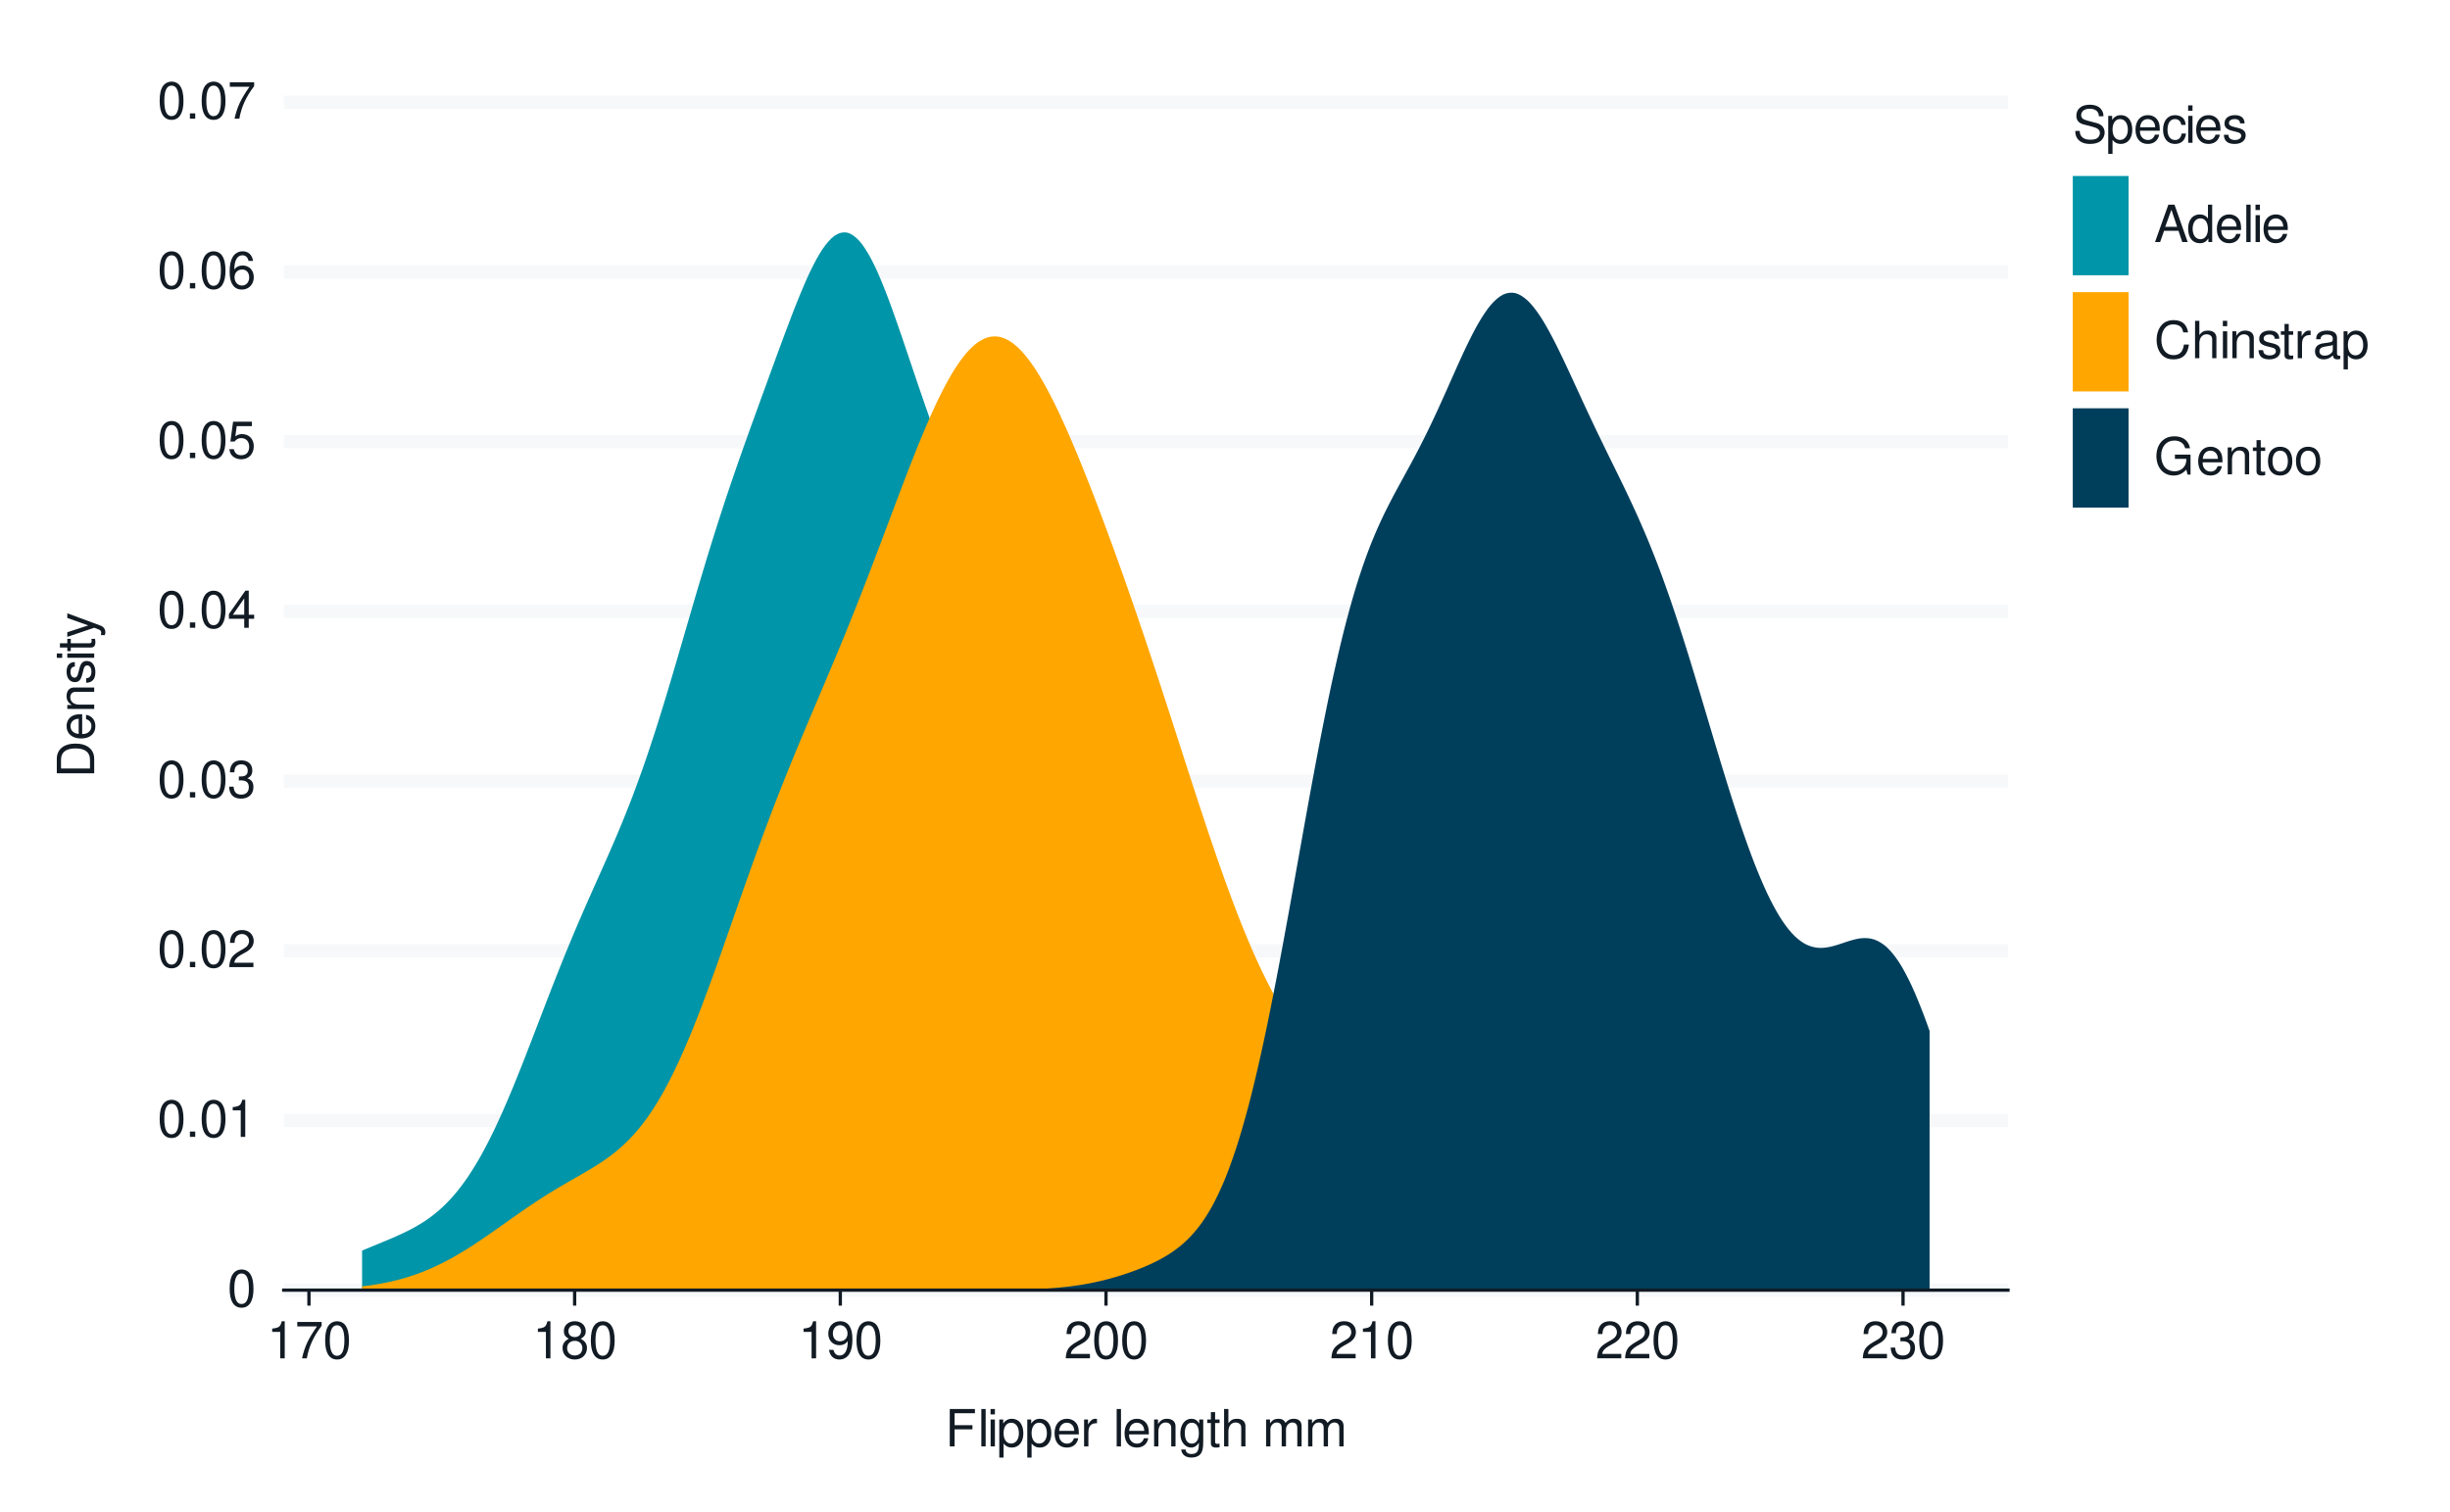 <?xml version="1.0" encoding="UTF-8"?>
<svg xmlns="http://www.w3.org/2000/svg" xmlns:xlink="http://www.w3.org/1999/xlink" width="525pt" height="324pt" viewBox="0 0 525 324" version="1.1">
<defs>
<g>
<symbol overflow="visible" id="glyph0-0">
<path style="stroke:none;" d=""/>
</symbol>
<symbol overflow="visible" id="glyph0-1">
<path style="stroke:none;" d="M 3.031 -7.953 C 2.297 -7.953 1.641 -7.625 1.234 -7.078 C 0.719 -6.375 0.469 -5.328 0.469 -3.844 C 0.469 -1.172 1.359 0.25 3.031 0.25 C 4.672 0.25 5.578 -1.172 5.578 -3.781 C 5.578 -5.328 5.328 -6.359 4.812 -7.078 C 4.406 -7.641 3.766 -7.953 3.031 -7.953 Z M 3.031 -7.094 C 4.062 -7.094 4.594 -6.031 4.594 -3.875 C 4.594 -1.609 4.078 -0.547 3 -0.547 C 1.984 -0.547 1.469 -1.656 1.469 -3.844 C 1.469 -6.031 1.984 -7.094 3.031 -7.094 Z M 3.031 -7.094 "/>
</symbol>
<symbol overflow="visible" id="glyph0-2">
<path style="stroke:none;" d="M 2.094 -1.141 L 0.953 -1.141 L 0.953 0 L 2.094 0 Z M 2.094 -1.141 "/>
</symbol>
<symbol overflow="visible" id="glyph0-3">
<path style="stroke:none;" d="M 2.844 -5.672 L 2.844 0 L 3.812 0 L 3.812 -7.953 L 3.172 -7.953 C 2.844 -6.734 2.625 -6.562 1.125 -6.375 L 1.125 -5.672 Z M 2.844 -5.672 "/>
</symbol>
<symbol overflow="visible" id="glyph0-4">
<path style="stroke:none;" d="M 5.562 -0.953 L 1.469 -0.953 C 1.562 -1.609 1.906 -2.031 2.875 -2.625 L 3.969 -3.234 C 5.062 -3.844 5.625 -4.656 5.625 -5.625 C 5.625 -6.297 5.359 -6.906 4.891 -7.344 C 4.438 -7.75 3.859 -7.953 3.125 -7.953 C 2.141 -7.953 1.391 -7.594 0.969 -6.922 C 0.688 -6.5 0.578 -6 0.547 -5.203 L 1.516 -5.203 C 1.547 -5.734 1.609 -6.062 1.75 -6.328 C 2 -6.812 2.516 -7.109 3.094 -7.109 C 3.969 -7.109 4.625 -6.469 4.625 -5.609 C 4.625 -4.969 4.266 -4.422 3.578 -4.031 L 2.562 -3.438 C 0.938 -2.5 0.469 -1.75 0.375 -0.016 L 5.562 -0.016 Z M 5.562 -0.953 "/>
</symbol>
<symbol overflow="visible" id="glyph0-5">
<path style="stroke:none;" d="M 2.438 -3.656 L 2.953 -3.656 C 4.016 -3.656 4.578 -3.172 4.578 -2.219 C 4.578 -1.203 3.969 -0.609 2.969 -0.609 C 1.906 -0.609 1.391 -1.141 1.312 -2.312 L 0.359 -2.312 C 0.391 -1.672 0.5 -1.25 0.688 -0.906 C 1.094 -0.125 1.859 0.25 2.922 0.25 C 4.531 0.25 5.562 -0.719 5.562 -2.219 C 5.562 -3.234 5.188 -3.781 4.25 -4.109 C 4.969 -4.406 5.328 -4.969 5.328 -5.766 C 5.328 -7.125 4.438 -7.953 2.953 -7.953 C 1.391 -7.953 0.547 -7.078 0.516 -5.391 L 1.484 -5.391 C 1.5 -5.875 1.547 -6.156 1.656 -6.391 C 1.875 -6.844 2.359 -7.109 2.969 -7.109 C 3.828 -7.109 4.344 -6.594 4.344 -5.734 C 4.344 -5.172 4.141 -4.828 3.719 -4.641 C 3.453 -4.531 3.109 -4.484 2.438 -4.484 Z M 2.438 -3.656 "/>
</symbol>
<symbol overflow="visible" id="glyph0-6">
<path style="stroke:none;" d="M 3.594 -1.922 L 3.594 0 L 4.562 0 L 4.562 -1.922 L 5.719 -1.922 L 5.719 -2.797 L 4.562 -2.797 L 4.562 -7.953 L 3.844 -7.953 L 0.312 -2.953 L 0.312 -1.922 Z M 3.594 -2.797 L 1.156 -2.797 L 3.594 -6.297 Z M 3.594 -2.797 "/>
</symbol>
<symbol overflow="visible" id="glyph0-7">
<path style="stroke:none;" d="M 5.234 -7.797 L 1.203 -7.797 L 0.625 -3.547 L 1.516 -3.547 C 1.969 -4.094 2.344 -4.281 2.953 -4.281 C 4 -4.281 4.656 -3.562 4.656 -2.406 C 4.656 -1.281 4 -0.609 2.953 -0.609 C 2.094 -0.609 1.578 -1.031 1.359 -1.906 L 0.391 -1.906 C 0.516 -1.281 0.625 -0.969 0.859 -0.688 C 1.297 -0.094 2.094 0.25 2.969 0.25 C 4.547 0.25 5.641 -0.891 5.641 -2.547 C 5.641 -4.078 4.625 -5.141 3.125 -5.141 C 2.578 -5.141 2.141 -5 1.688 -4.656 L 1.984 -6.844 L 5.234 -6.844 Z M 5.234 -7.797 "/>
</symbol>
<symbol overflow="visible" id="glyph0-8">
<path style="stroke:none;" d="M 5.484 -5.891 C 5.297 -7.188 4.453 -7.953 3.266 -7.953 C 2.406 -7.953 1.641 -7.531 1.172 -6.812 C 0.688 -6.031 0.469 -5.078 0.469 -3.625 C 0.469 -2.281 0.656 -1.438 1.141 -0.734 C 1.547 -0.094 2.234 0.25 3.094 0.25 C 4.578 0.25 5.641 -0.859 5.641 -2.406 C 5.641 -3.875 4.656 -4.906 3.25 -4.906 C 2.484 -4.906 1.875 -4.625 1.469 -4.031 C 1.469 -6 2.094 -7.094 3.203 -7.094 C 3.891 -7.094 4.359 -6.656 4.516 -5.891 Z M 3.141 -4.047 C 4.062 -4.047 4.656 -3.391 4.656 -2.328 C 4.656 -1.328 4 -0.609 3.109 -0.609 C 2.203 -0.609 1.516 -1.359 1.516 -2.375 C 1.516 -3.359 2.172 -4.047 3.141 -4.047 Z M 3.141 -4.047 "/>
</symbol>
<symbol overflow="visible" id="glyph0-9">
<path style="stroke:none;" d="M 5.719 -7.797 L 0.5 -7.797 L 0.5 -6.844 L 4.719 -6.844 C 2.859 -4.188 2.094 -2.562 1.516 0 L 2.547 0 C 2.984 -2.5 3.953 -4.641 5.719 -6.984 Z M 5.719 -7.797 "/>
</symbol>
<symbol overflow="visible" id="glyph0-10">
<path style="stroke:none;" d="M 4.297 -4.188 C 5.109 -4.688 5.375 -5.078 5.375 -5.828 C 5.375 -7.078 4.406 -7.953 3.031 -7.953 C 1.656 -7.953 0.688 -7.078 0.688 -5.844 C 0.688 -5.078 0.938 -4.703 1.734 -4.188 C 0.844 -3.734 0.406 -3.094 0.406 -2.219 C 0.406 -0.766 1.469 0.25 3.031 0.25 C 4.562 0.25 5.641 -0.766 5.641 -2.219 C 5.641 -3.094 5.203 -3.734 4.297 -4.188 Z M 3.031 -7.094 C 3.844 -7.094 4.375 -6.594 4.375 -5.812 C 4.375 -5.062 3.844 -4.562 3.031 -4.562 C 2.203 -4.562 1.672 -5.062 1.672 -5.828 C 1.672 -6.594 2.203 -7.094 3.031 -7.094 Z M 3.031 -3.75 C 4 -3.75 4.656 -3.109 4.656 -2.188 C 4.656 -1.234 4 -0.609 3 -0.609 C 2.062 -0.609 1.391 -1.25 1.391 -2.172 C 1.391 -3.125 2.047 -3.75 3.031 -3.75 Z M 3.031 -3.75 "/>
</symbol>
<symbol overflow="visible" id="glyph0-11">
<path style="stroke:none;" d="M 0.578 -1.812 C 0.766 -0.516 1.609 0.25 2.797 0.25 C 3.656 0.25 4.438 -0.172 4.891 -0.875 C 5.375 -1.656 5.594 -2.625 5.594 -4.062 C 5.594 -5.406 5.406 -6.266 4.938 -6.969 C 4.516 -7.609 3.828 -7.953 2.969 -7.953 C 1.484 -7.953 0.422 -6.844 0.422 -5.297 C 0.422 -3.844 1.406 -2.812 2.812 -2.812 C 3.547 -2.812 4.109 -3.062 4.594 -3.672 C 4.594 -1.688 3.969 -0.609 2.859 -0.609 C 2.172 -0.609 1.703 -1.047 1.547 -1.812 Z M 2.953 -7.109 C 3.859 -7.109 4.547 -6.344 4.547 -5.328 C 4.547 -4.344 3.891 -3.656 2.922 -3.656 C 1.984 -3.656 1.406 -4.328 1.406 -5.375 C 1.406 -6.375 2.062 -7.109 2.953 -7.109 Z M 2.953 -7.109 "/>
</symbol>
<symbol overflow="visible" id="glyph0-12">
<path style="stroke:none;" d="M 2.016 -3.656 L 5.844 -3.656 L 5.844 -4.547 L 2.016 -4.547 L 2.016 -7.109 L 6.375 -7.109 L 6.375 -8.016 L 0.984 -8.016 L 0.984 0 L 2.016 0 Z M 2.016 -3.656 "/>
</symbol>
<symbol overflow="visible" id="glyph0-13">
<path style="stroke:none;" d="M 1.672 -8.016 L 0.75 -8.016 L 0.75 0 L 1.672 0 Z M 1.672 -8.016 "/>
</symbol>
<symbol overflow="visible" id="glyph0-14">
<path style="stroke:none;" d="M 1.656 -5.766 L 0.734 -5.766 L 0.734 0 L 1.656 0 Z M 1.656 -8.016 L 0.719 -8.016 L 0.719 -6.859 L 1.656 -6.859 Z M 1.656 -8.016 "/>
</symbol>
<symbol overflow="visible" id="glyph0-15">
<path style="stroke:none;" d="M 0.594 2.391 L 1.516 2.391 L 1.516 -0.609 C 2 -0.016 2.547 0.25 3.281 0.25 C 4.781 0.25 5.75 -0.953 5.75 -2.781 C 5.75 -4.719 4.812 -5.922 3.281 -5.922 C 2.5 -5.922 1.875 -5.578 1.438 -4.891 L 1.438 -5.766 L 0.594 -5.766 Z M 3.125 -5.078 C 4.141 -5.078 4.797 -4.188 4.797 -2.812 C 4.797 -1.5 4.125 -0.609 3.125 -0.609 C 2.141 -0.609 1.516 -1.484 1.516 -2.844 C 1.516 -4.188 2.141 -5.078 3.125 -5.078 Z M 3.125 -5.078 "/>
</symbol>
<symbol overflow="visible" id="glyph0-16">
<path style="stroke:none;" d="M 5.641 -2.578 C 5.641 -3.453 5.578 -3.984 5.406 -4.406 C 5.031 -5.359 4.156 -5.922 3.078 -5.922 C 1.469 -5.922 0.438 -4.703 0.438 -2.812 C 0.438 -0.906 1.438 0.25 3.062 0.25 C 4.375 0.25 5.297 -0.5 5.516 -1.75 L 4.594 -1.75 C 4.344 -0.984 3.828 -0.594 3.094 -0.594 C 2.516 -0.594 2.016 -0.859 1.703 -1.344 C 1.484 -1.672 1.406 -2 1.391 -2.578 Z M 1.422 -3.328 C 1.5 -4.391 2.141 -5.078 3.062 -5.078 C 4 -5.078 4.656 -4.359 4.656 -3.328 Z M 1.422 -3.328 "/>
</symbol>
<symbol overflow="visible" id="glyph0-17">
<path style="stroke:none;" d="M 0.766 -5.766 L 0.766 0 L 1.688 0 L 1.688 -2.984 C 1.688 -4.375 2.266 -5 3.531 -4.969 L 3.531 -5.891 C 3.375 -5.922 3.281 -5.922 3.172 -5.922 C 2.578 -5.922 2.141 -5.578 1.609 -4.719 L 1.609 -5.766 Z M 0.766 -5.766 "/>
</symbol>
<symbol overflow="visible" id="glyph0-18">
<path style="stroke:none;" d=""/>
</symbol>
<symbol overflow="visible" id="glyph0-19">
<path style="stroke:none;" d="M 0.766 -5.766 L 0.766 0 L 1.688 0 L 1.688 -3.172 C 1.688 -4.359 2.312 -5.125 3.25 -5.125 C 3.984 -5.125 4.438 -4.688 4.438 -4 L 4.438 0 L 5.359 0 L 5.359 -4.359 C 5.359 -5.312 4.641 -5.922 3.531 -5.922 C 2.672 -5.922 2.125 -5.594 1.609 -4.797 L 1.609 -5.766 Z M 0.766 -5.766 "/>
</symbol>
<symbol overflow="visible" id="glyph0-20">
<path style="stroke:none;" d="M 4.438 -5.766 L 4.438 -4.922 C 3.984 -5.625 3.469 -5.922 2.75 -5.922 C 1.359 -5.922 0.391 -4.625 0.391 -2.781 C 0.391 -1.812 0.609 -1.109 1.109 -0.531 C 1.547 -0.016 2.094 0.25 2.688 0.25 C 3.375 0.25 3.875 -0.062 4.359 -0.781 L 4.359 -0.484 C 4.359 1.062 3.922 1.625 2.781 1.625 C 2 1.625 1.594 1.312 1.5 0.656 L 0.578 0.656 C 0.656 1.734 1.5 2.391 2.766 2.391 C 3.609 2.391 4.312 2.125 4.688 1.656 C 5.125 1.125 5.297 0.406 5.297 -0.953 L 5.297 -5.766 Z M 2.844 -5.078 C 3.812 -5.078 4.359 -4.266 4.359 -2.812 C 4.359 -1.406 3.797 -0.594 2.844 -0.594 C 1.891 -0.594 1.344 -1.422 1.344 -2.844 C 1.344 -4.25 1.891 -5.078 2.844 -5.078 Z M 2.844 -5.078 "/>
</symbol>
<symbol overflow="visible" id="glyph0-21">
<path style="stroke:none;" d="M 2.797 -5.766 L 1.844 -5.766 L 1.844 -7.344 L 0.938 -7.344 L 0.938 -5.766 L 0.156 -5.766 L 0.156 -5.016 L 0.938 -5.016 L 0.938 -0.656 C 0.938 -0.062 1.328 0.25 2.047 0.25 C 2.281 0.25 2.484 0.234 2.797 0.172 L 2.797 -0.594 C 2.656 -0.562 2.547 -0.547 2.359 -0.547 C 1.953 -0.547 1.844 -0.656 1.844 -1.062 L 1.844 -5.016 L 2.797 -5.016 Z M 2.797 -5.766 "/>
</symbol>
<symbol overflow="visible" id="glyph0-22">
<path style="stroke:none;" d="M 0.766 -8.016 L 0.766 0 L 1.688 0 L 1.688 -3.172 C 1.688 -4.359 2.297 -5.125 3.25 -5.125 C 3.547 -5.125 3.844 -5.031 4.062 -4.875 C 4.328 -4.672 4.438 -4.406 4.438 -4 L 4.438 0 L 5.344 0 L 5.344 -4.359 C 5.344 -5.328 4.656 -5.922 3.531 -5.922 C 2.719 -5.922 2.219 -5.672 1.688 -4.969 L 1.688 -8.016 Z M 0.766 -8.016 "/>
</symbol>
<symbol overflow="visible" id="glyph0-23">
<path style="stroke:none;" d="M 0.766 -5.766 L 0.766 0 L 1.688 0 L 1.688 -3.625 C 1.688 -4.453 2.297 -5.125 3.047 -5.125 C 3.734 -5.125 4.109 -4.703 4.109 -3.969 L 4.109 0 L 5.031 0 L 5.031 -3.625 C 5.031 -4.453 5.641 -5.125 6.391 -5.125 C 7.062 -5.125 7.453 -4.703 7.453 -3.969 L 7.453 0 L 8.375 0 L 8.375 -4.328 C 8.375 -5.359 7.781 -5.922 6.703 -5.922 C 5.938 -5.922 5.484 -5.703 4.938 -5.047 C 4.594 -5.672 4.141 -5.922 3.391 -5.922 C 2.625 -5.922 2.094 -5.641 1.609 -4.953 L 1.609 -5.766 Z M 0.766 -5.766 "/>
</symbol>
<symbol overflow="visible" id="glyph0-24">
<path style="stroke:none;" d="M 6.562 -5.672 C 6.562 -6.219 6.516 -6.375 6.344 -6.75 C 5.906 -7.672 4.969 -8.156 3.625 -8.156 C 1.859 -8.156 0.766 -7.25 0.766 -5.797 C 0.766 -4.812 1.281 -4.203 2.344 -3.922 L 4.328 -3.406 C 5.359 -3.141 5.812 -2.734 5.812 -2.094 C 5.812 -1.672 5.578 -1.234 5.234 -0.984 C 4.922 -0.766 4.406 -0.656 3.766 -0.656 C 2.875 -0.656 2.297 -0.859 1.906 -1.312 C 1.609 -1.672 1.484 -2.062 1.5 -2.547 L 0.531 -2.547 C 0.531 -1.812 0.688 -1.328 1 -0.891 C 1.547 -0.125 2.469 0.25 3.703 0.25 C 4.656 0.25 5.438 0.031 5.953 -0.359 C 6.484 -0.797 6.828 -1.5 6.828 -2.203 C 6.828 -3.188 6.219 -3.922 5.125 -4.219 L 3.109 -4.75 C 2.141 -5.016 1.797 -5.328 1.797 -5.938 C 1.797 -6.75 2.516 -7.297 3.594 -7.297 C 4.859 -7.297 5.578 -6.719 5.594 -5.672 Z M 6.562 -5.672 "/>
</symbol>
<symbol overflow="visible" id="glyph0-25">
<path style="stroke:none;" d="M 5.188 -3.828 C 5.141 -4.391 5.016 -4.75 4.797 -5.078 C 4.406 -5.609 3.703 -5.922 2.906 -5.922 C 1.344 -5.922 0.344 -4.703 0.344 -2.781 C 0.344 -0.922 1.328 0.25 2.891 0.25 C 4.266 0.25 5.141 -0.578 5.25 -1.984 L 4.328 -1.984 C 4.172 -1.062 3.703 -0.594 2.922 -0.594 C 1.906 -0.594 1.297 -1.422 1.297 -2.781 C 1.297 -4.219 1.891 -5.078 2.891 -5.078 C 3.656 -5.078 4.141 -4.625 4.25 -3.828 Z M 5.188 -3.828 "/>
</symbol>
<symbol overflow="visible" id="glyph0-26">
<path style="stroke:none;" d="M 4.812 -4.156 C 4.812 -5.297 4.062 -5.922 2.734 -5.922 C 1.391 -5.922 0.516 -5.234 0.516 -4.172 C 0.516 -3.266 0.984 -2.844 2.344 -2.516 L 3.203 -2.297 C 3.844 -2.141 4.094 -1.906 4.094 -1.5 C 4.094 -0.953 3.547 -0.594 2.75 -0.594 C 2.25 -0.594 1.844 -0.734 1.609 -0.984 C 1.469 -1.141 1.391 -1.312 1.344 -1.719 L 0.375 -1.719 C 0.422 -0.391 1.172 0.25 2.672 0.25 C 4.125 0.25 5.047 -0.469 5.047 -1.578 C 5.047 -2.438 4.562 -2.906 3.422 -3.172 L 2.547 -3.391 C 1.797 -3.562 1.469 -3.812 1.469 -4.219 C 1.469 -4.75 1.953 -5.078 2.688 -5.078 C 3.438 -5.078 3.828 -4.766 3.844 -4.156 Z M 4.812 -4.156 "/>
</symbol>
<symbol overflow="visible" id="glyph0-27">
<path style="stroke:none;" d="M 5.219 -2.406 L 6.031 0 L 7.188 0 L 4.359 -8.016 L 3.047 -8.016 L 0.188 0 L 1.281 0 L 2.125 -2.406 Z M 4.922 -3.266 L 2.375 -3.266 L 3.703 -6.922 Z M 4.922 -3.266 "/>
</symbol>
<symbol overflow="visible" id="glyph0-28">
<path style="stroke:none;" d="M 5.438 -8.016 L 4.531 -8.016 L 4.531 -5.031 C 4.141 -5.625 3.531 -5.922 2.766 -5.922 C 1.266 -5.922 0.281 -4.734 0.281 -2.891 C 0.281 -0.953 1.234 0.25 2.797 0.25 C 3.594 0.25 4.141 -0.047 4.625 -0.766 L 4.625 0 L 5.438 0 Z M 2.922 -5.078 C 3.906 -5.078 4.531 -4.203 4.531 -2.812 C 4.531 -1.484 3.891 -0.609 2.922 -0.609 C 1.906 -0.609 1.25 -1.5 1.25 -2.844 C 1.25 -4.188 1.906 -5.078 2.922 -5.078 Z M 2.922 -5.078 "/>
</symbol>
<symbol overflow="visible" id="glyph0-29">
<path style="stroke:none;" d="M 7.281 -5.531 C 6.969 -7.297 5.953 -8.156 4.188 -8.156 C 3.109 -8.156 2.25 -7.812 1.656 -7.156 C 0.922 -6.359 0.531 -5.219 0.531 -3.922 C 0.531 -2.594 0.938 -1.469 1.688 -0.688 C 2.312 -0.047 3.109 0.25 4.141 0.25 C 6.109 0.25 7.203 -0.797 7.453 -2.922 L 6.391 -2.922 C 6.297 -2.375 6.188 -2 6.031 -1.688 C 5.703 -1.016 5.016 -0.656 4.156 -0.656 C 2.562 -0.656 1.547 -1.922 1.547 -3.922 C 1.547 -5.984 2.516 -7.25 4.062 -7.25 C 4.719 -7.25 5.328 -7.062 5.656 -6.75 C 5.953 -6.469 6.109 -6.141 6.234 -5.531 Z M 7.281 -5.531 "/>
</symbol>
<symbol overflow="visible" id="glyph0-30">
<path style="stroke:none;" d="M 5.891 -0.531 C 5.781 -0.516 5.734 -0.516 5.688 -0.516 C 5.375 -0.516 5.188 -0.688 5.188 -0.969 L 5.188 -4.359 C 5.188 -5.375 4.438 -5.922 3.031 -5.922 C 2.172 -5.922 1.5 -5.688 1.109 -5.266 C 0.844 -4.969 0.734 -4.625 0.719 -4.062 L 1.641 -4.062 C 1.719 -4.766 2.141 -5.078 2.984 -5.078 C 3.828 -5.078 4.281 -4.781 4.281 -4.219 L 4.281 -3.984 C 4.266 -3.594 4.062 -3.438 3.328 -3.344 C 2.031 -3.172 1.828 -3.141 1.469 -2.984 C 0.797 -2.703 0.469 -2.203 0.469 -1.453 C 0.469 -0.406 1.188 0.25 2.359 0.25 C 3.078 0.25 3.656 0 4.312 -0.594 C 4.375 0 4.656 0.25 5.266 0.25 C 5.453 0.25 5.578 0.234 5.891 0.156 Z M 4.281 -1.812 C 4.281 -1.5 4.188 -1.312 3.922 -1.062 C 3.547 -0.719 3.094 -0.547 2.547 -0.547 C 1.844 -0.547 1.422 -0.891 1.422 -1.469 C 1.422 -2.078 1.812 -2.391 2.812 -2.531 C 3.781 -2.656 3.969 -2.703 4.281 -2.844 Z M 4.281 -1.812 "/>
</symbol>
<symbol overflow="visible" id="glyph0-31">
<path style="stroke:none;" d="M 7.797 -4.234 L 4.453 -4.234 L 4.453 -3.328 L 6.891 -3.328 L 6.891 -3.109 C 6.891 -1.688 5.844 -0.656 4.375 -0.656 C 3.562 -0.656 2.828 -0.953 2.359 -1.469 C 1.828 -2.031 1.5 -2.984 1.5 -3.984 C 1.5 -5.953 2.625 -7.25 4.328 -7.25 C 5.547 -7.25 6.422 -6.625 6.641 -5.594 L 7.688 -5.594 C 7.406 -7.219 6.172 -8.156 4.328 -8.156 C 3.359 -8.156 2.562 -7.891 1.938 -7.375 C 1 -6.609 0.484 -5.375 0.484 -3.922 C 0.484 -1.469 1.984 0.25 4.156 0.25 C 5.25 0.25 6.109 -0.156 6.891 -1.016 L 7.156 0.047 L 7.797 0.047 Z M 7.797 -4.234 "/>
</symbol>
<symbol overflow="visible" id="glyph0-32">
<path style="stroke:none;" d="M 2.984 -5.922 C 1.359 -5.922 0.391 -4.781 0.391 -2.844 C 0.391 -0.891 1.359 0.25 3 0.25 C 4.625 0.25 5.609 -0.906 5.609 -2.797 C 5.609 -4.797 4.656 -5.922 2.984 -5.922 Z M 3 -5.078 C 4.031 -5.078 4.656 -4.234 4.656 -2.812 C 4.656 -1.438 4.016 -0.594 3 -0.594 C 1.984 -0.594 1.359 -1.438 1.359 -2.844 C 1.359 -4.234 1.984 -5.078 3 -5.078 Z M 3 -5.078 "/>
</symbol>
<symbol overflow="visible" id="glyph1-0">
<path style="stroke:none;" d=""/>
</symbol>
<symbol overflow="visible" id="glyph1-1">
<path style="stroke:none;" d="M 0 -0.984 L 0 -4.062 C 0 -6.094 -1.516 -7.344 -4.016 -7.344 C -6.5 -7.344 -8.016 -6.109 -8.016 -4.062 L -8.016 -0.984 Z M -0.906 -2 L -7.109 -2 L -7.109 -3.891 C -7.109 -5.484 -6.047 -6.312 -4 -6.312 C -1.969 -6.312 -0.906 -5.484 -0.906 -3.891 Z M -0.906 -2 "/>
</symbol>
<symbol overflow="visible" id="glyph1-2">
<path style="stroke:none;" d="M -2.578 -5.641 C -3.453 -5.641 -3.984 -5.578 -4.406 -5.406 C -5.359 -5.031 -5.922 -4.156 -5.922 -3.078 C -5.922 -1.469 -4.703 -0.438 -2.812 -0.438 C -0.906 -0.438 0.25 -1.438 0.25 -3.062 C 0.25 -4.375 -0.5 -5.297 -1.75 -5.516 L -1.75 -4.594 C -0.984 -4.344 -0.594 -3.828 -0.594 -3.094 C -0.594 -2.516 -0.859 -2.016 -1.344 -1.703 C -1.672 -1.484 -2 -1.406 -2.578 -1.391 Z M -3.328 -1.422 C -4.391 -1.5 -5.078 -2.141 -5.078 -3.062 C -5.078 -4 -4.359 -4.656 -3.328 -4.656 Z M -3.328 -1.422 "/>
</symbol>
<symbol overflow="visible" id="glyph1-3">
<path style="stroke:none;" d="M -5.766 -0.766 L 0 -0.766 L 0 -1.688 L -3.172 -1.688 C -4.359 -1.688 -5.125 -2.312 -5.125 -3.25 C -5.125 -3.984 -4.688 -4.438 -4 -4.438 L 0 -4.438 L 0 -5.359 L -4.359 -5.359 C -5.312 -5.359 -5.922 -4.641 -5.922 -3.531 C -5.922 -2.672 -5.594 -2.125 -4.797 -1.609 L -5.766 -1.609 Z M -5.766 -0.766 "/>
</symbol>
<symbol overflow="visible" id="glyph1-4">
<path style="stroke:none;" d="M -4.156 -4.812 C -5.297 -4.812 -5.922 -4.062 -5.922 -2.734 C -5.922 -1.391 -5.234 -0.516 -4.172 -0.516 C -3.266 -0.516 -2.844 -0.984 -2.516 -2.344 L -2.297 -3.203 C -2.141 -3.844 -1.906 -4.094 -1.5 -4.094 C -0.953 -4.094 -0.594 -3.547 -0.594 -2.75 C -0.594 -2.25 -0.734 -1.844 -0.984 -1.609 C -1.141 -1.469 -1.312 -1.391 -1.719 -1.344 L -1.719 -0.375 C -0.391 -0.422 0.25 -1.172 0.25 -2.672 C 0.25 -4.125 -0.469 -5.047 -1.578 -5.047 C -2.438 -5.047 -2.906 -4.562 -3.172 -3.422 L -3.391 -2.547 C -3.562 -1.797 -3.812 -1.469 -4.219 -1.469 C -4.75 -1.469 -5.078 -1.953 -5.078 -2.688 C -5.078 -3.438 -4.766 -3.828 -4.156 -3.844 Z M -4.156 -4.812 "/>
</symbol>
<symbol overflow="visible" id="glyph1-5">
<path style="stroke:none;" d="M -5.766 -1.656 L -5.766 -0.734 L 0 -0.734 L 0 -1.656 Z M -8.016 -1.656 L -8.016 -0.719 L -6.859 -0.719 L -6.859 -1.656 Z M -8.016 -1.656 "/>
</symbol>
<symbol overflow="visible" id="glyph1-6">
<path style="stroke:none;" d="M -5.766 -2.797 L -5.766 -1.844 L -7.344 -1.844 L -7.344 -0.938 L -5.766 -0.938 L -5.766 -0.156 L -5.016 -0.156 L -5.016 -0.938 L -0.656 -0.938 C -0.062 -0.938 0.25 -1.328 0.25 -2.047 C 0.25 -2.281 0.234 -2.484 0.172 -2.797 L -0.594 -2.797 C -0.562 -2.656 -0.547 -2.547 -0.547 -2.359 C -0.547 -1.953 -0.656 -1.844 -1.062 -1.844 L -5.016 -1.844 L -5.016 -2.797 Z M -5.766 -2.797 "/>
</symbol>
<symbol overflow="visible" id="glyph1-7">
<path style="stroke:none;" d="M -5.766 -4.266 L -1.281 -2.672 L -5.766 -1.203 L -5.766 -0.219 L 0.016 -2.172 L 0.938 -1.812 C 1.344 -1.656 1.5 -1.469 1.5 -1.078 C 1.5 -0.922 1.469 -0.797 1.438 -0.594 L 2.25 -0.594 C 2.359 -0.781 2.391 -0.969 2.391 -1.203 C 2.391 -1.5 2.297 -1.828 2.125 -2.062 C 1.906 -2.359 1.672 -2.516 1.203 -2.688 L -5.766 -5.266 Z M -5.766 -4.266 "/>
</symbol>
</g>
<clipPath id="clip1">
  <rect x="0" y="0" width="525" height="324"/>
</clipPath>
<g id="surface221" clip-path="url(#clip1)">
<path style=" stroke:none;fill-rule:nonzero;fill:rgb(0%,58.431%,65.882%);fill-opacity:1;" d="M 77.59 268.004 L 78.25 267.73 L 78.906 267.461 L 79.562 267.188 L 80.219 266.918 L 80.879 266.645 L 81.535 266.375 L 82.848 265.828 L 83.508 265.551 L 84.164 265.27 L 84.82 264.98 L 85.48 264.688 L 86.137 264.383 L 86.793 264.07 L 87.449 263.742 L 88.109 263.406 L 88.766 263.055 L 89.422 262.68 L 90.078 262.285 L 90.738 261.875 L 91.395 261.441 L 92.051 260.977 L 92.711 260.484 L 93.367 259.961 L 94.023 259.41 L 94.68 258.824 L 95.34 258.195 L 95.996 257.535 L 96.652 256.832 L 97.312 256.094 L 97.969 255.305 L 98.625 254.473 L 99.281 253.594 L 99.941 252.676 L 100.598 251.707 L 101.254 250.684 L 101.91 249.617 L 102.57 248.508 L 103.227 247.352 L 103.883 246.137 L 104.543 244.875 L 105.199 243.574 L 105.855 242.234 L 106.512 240.844 L 107.172 239.406 L 107.828 237.938 L 108.484 236.43 L 109.141 234.891 L 109.801 233.312 L 110.457 231.711 L 111.113 230.082 L 111.773 228.434 L 112.43 226.762 L 113.086 225.074 L 113.742 223.379 L 114.402 221.672 L 115.059 219.961 L 115.715 218.246 L 116.375 216.539 L 117.031 214.832 L 117.688 213.129 L 118.344 211.441 L 119.004 209.77 L 119.66 208.109 L 120.316 206.461 L 120.973 204.836 L 121.633 203.23 L 122.289 201.645 L 122.945 200.074 L 123.605 198.52 L 124.262 196.992 L 124.918 195.477 L 125.574 193.973 L 126.234 192.48 L 126.891 191 L 128.203 188.055 L 128.863 186.582 L 129.52 185.105 L 130.176 183.621 L 130.836 182.121 L 131.492 180.602 L 132.148 179.07 L 132.805 177.504 L 133.465 175.91 L 134.121 174.285 L 134.777 172.625 L 135.438 170.93 L 136.094 169.184 L 136.75 167.402 L 137.406 165.578 L 138.066 163.715 L 138.723 161.793 L 139.379 159.832 L 140.035 157.832 L 140.695 155.793 L 141.352 153.711 L 142.008 151.59 L 142.668 149.438 L 143.324 147.262 L 143.98 145.059 L 144.637 142.832 L 145.297 140.59 L 145.953 138.34 L 147.266 133.824 L 147.926 131.57 L 148.582 129.32 L 149.238 127.086 L 149.898 124.863 L 150.555 122.664 L 151.211 120.488 L 151.867 118.332 L 152.527 116.203 L 153.184 114.109 L 153.84 112.043 L 154.5 110.004 L 155.156 107.992 L 155.812 106.012 L 156.469 104.062 L 157.129 102.137 L 157.785 100.23 L 158.441 98.344 L 159.098 96.484 L 159.758 94.637 L 160.414 92.801 L 161.07 90.973 L 161.73 89.156 L 162.387 87.344 L 163.043 85.539 L 163.699 83.73 L 164.359 81.93 L 165.672 78.328 L 166.328 76.531 L 166.988 74.742 L 167.645 72.965 L 168.301 71.199 L 168.961 69.453 L 169.617 67.727 L 170.273 66.031 L 170.93 64.379 L 171.59 62.77 L 172.246 61.211 L 172.902 59.703 L 173.559 58.289 L 174.219 56.953 L 174.875 55.699 L 175.531 54.535 L 176.191 53.488 L 176.848 52.57 L 177.504 51.766 L 178.16 51.078 L 178.82 50.523 L 179.477 50.145 L 180.133 49.902 L 180.793 49.797 L 181.449 49.832 L 182.105 50.043 L 182.762 50.414 L 183.422 50.918 L 184.078 51.562 L 184.734 52.348 L 185.391 53.301 L 186.051 54.371 L 186.707 55.555 L 187.363 56.848 L 188.023 58.27 L 188.68 59.789 L 189.336 61.387 L 189.992 63.055 L 190.652 64.801 L 191.309 66.609 L 191.965 68.457 L 192.621 70.344 L 193.281 72.258 L 193.938 74.195 L 194.594 76.141 L 195.254 78.09 L 195.91 80.035 L 196.566 81.977 L 197.223 83.898 L 197.883 85.805 L 198.539 87.691 L 199.195 89.559 L 199.855 91.398 L 200.512 93.215 L 201.168 95.008 L 201.824 96.785 L 202.484 98.535 L 203.141 100.27 L 203.797 101.992 L 204.453 103.703 L 205.113 105.41 L 205.77 107.113 L 206.426 108.82 L 207.086 110.535 L 207.742 112.258 L 208.398 114 L 209.055 115.762 L 209.715 117.547 L 210.371 119.359 L 211.027 121.203 L 211.684 123.086 L 212.344 125 L 213 126.949 L 213.656 128.938 L 214.316 130.973 L 214.973 133.047 L 215.629 135.16 L 216.285 137.309 L 216.945 139.508 L 217.602 141.742 L 218.258 144.008 L 218.918 146.309 L 219.574 148.637 L 220.23 151.004 L 220.887 153.395 L 221.547 155.801 L 222.203 158.23 L 222.859 160.68 L 223.516 163.141 L 224.176 165.609 L 224.832 168.082 L 225.488 170.559 L 226.148 173.031 L 226.805 175.504 L 227.461 177.965 L 228.117 180.418 L 228.777 182.852 L 229.434 185.27 L 230.09 187.664 L 230.746 190.043 L 231.406 192.391 L 232.062 194.711 L 232.719 197 L 233.379 199.258 L 234.035 201.484 L 234.691 203.668 L 235.348 205.816 L 236.008 207.926 L 236.664 210.004 L 237.32 212.027 L 237.98 214.012 L 238.637 215.953 L 239.293 217.859 L 239.949 219.715 L 240.609 221.523 L 241.266 223.289 L 241.922 225.016 L 242.578 226.699 L 243.238 228.328 L 243.895 229.914 L 244.551 231.465 L 245.211 232.973 L 245.867 234.438 L 246.523 235.852 L 247.18 237.23 L 247.84 238.574 L 248.496 239.879 L 249.152 241.137 L 249.809 242.359 L 250.469 243.547 L 251.125 244.703 L 251.781 245.816 L 252.441 246.895 L 253.098 247.941 L 253.754 248.961 L 254.41 249.941 L 255.07 250.887 L 255.727 251.801 L 256.383 252.688 L 257.043 253.543 L 257.699 254.363 L 258.355 255.152 L 259.012 255.914 L 259.672 256.648 L 260.328 257.352 L 260.984 258.023 L 261.641 258.664 L 262.301 259.281 L 262.957 259.871 L 263.613 260.422 L 264.273 260.949 L 264.93 261.449 L 265.586 261.926 L 266.242 262.371 L 266.902 262.789 L 267.559 263.18 L 268.215 263.547 L 268.871 263.891 L 269.531 264.203 L 270.188 264.492 L 270.844 264.762 L 271.504 265.012 L 272.16 265.234 L 272.816 265.438 L 273.473 265.625 L 274.133 265.793 L 274.789 265.945 L 275.445 266.078 L 276.105 266.199 L 276.762 266.305 L 277.418 266.402 L 278.074 266.488 L 278.734 266.566 L 280.047 266.699 L 280.703 266.758 L 281.363 266.812 L 282.676 266.922 L 283.336 266.98 L 284.648 267.098 L 285.305 267.164 L 285.965 267.238 L 286.621 267.316 L 287.277 267.402 L 287.934 267.496 L 288.594 267.602 L 289.25 267.711 L 289.906 267.836 L 290.566 267.969 L 291.223 268.109 L 291.879 268.262 L 292.535 268.422 L 293.195 268.598 L 293.852 268.777 L 294.508 268.969 L 295.164 269.168 L 295.824 269.375 L 296.48 269.59 L 297.137 269.812 L 297.797 270.039 L 298.453 270.27 L 299.766 270.746 L 300.426 270.988 L 301.738 271.473 L 302.398 271.715 L 303.055 271.957 L 303.711 272.195 L 304.367 272.43 L 305.027 272.66 L 305.684 272.887 L 306.34 273.109 L 306.996 273.324 L 307.656 273.531 L 308.312 273.734 L 308.969 273.93 L 309.629 274.117 L 310.285 274.293 L 310.941 274.461 L 311.598 274.625 L 312.258 274.777 L 312.914 274.922 L 313.57 275.055 L 314.227 275.184 L 314.887 275.301 L 315.543 275.414 L 316.199 275.516 L 316.859 275.609 L 317.516 275.699 L 318.172 275.781 L 318.828 275.855 L 319.488 275.922 L 320.145 275.984 L 320.801 276.039 L 321.461 276.09 L 322.117 276.137 L 322.773 276.18 L 323.43 276.215 L 324.09 276.25 L 325.402 276.305 L 326.059 276.328 L 326.719 276.352 L 328.031 276.383 L 328.691 276.398 L 330.004 276.422 L 330.66 276.43 L 331.32 276.438 L 332.633 276.453 L 333.289 276.457 L 333.949 276.461 L 335.262 276.469 L 335.922 276.469 L 336.578 276.473 L 337.234 276.473 L 337.891 276.477 L 339.207 276.477 L 339.863 276.48 L 343.152 276.48 L 343.809 276.484 L 413.484 276.484 L 77.59 276.484 Z M 77.59 268.004 "/>
<path style="fill:none;stroke-width:0.007;stroke-linecap:butt;stroke-linejoin:round;stroke:rgb(0%,58.431%,65.882%);stroke-opacity:1;stroke-miterlimit:10;" d="M 77.59 268.004 L 78.25 267.73 L 78.906 267.461 L 79.562 267.188 L 80.219 266.918 L 80.879 266.645 L 81.535 266.375 L 82.848 265.828 L 83.508 265.551 L 84.164 265.27 L 84.82 264.98 L 85.48 264.688 L 86.137 264.383 L 86.793 264.07 L 87.449 263.742 L 88.109 263.406 L 88.766 263.055 L 89.422 262.68 L 90.078 262.285 L 90.738 261.875 L 91.395 261.441 L 92.051 260.977 L 92.711 260.484 L 93.367 259.961 L 94.023 259.41 L 94.68 258.824 L 95.34 258.195 L 95.996 257.535 L 96.652 256.832 L 97.312 256.094 L 97.969 255.305 L 98.625 254.473 L 99.281 253.594 L 99.941 252.676 L 100.598 251.707 L 101.254 250.684 L 101.91 249.617 L 102.57 248.508 L 103.227 247.352 L 103.883 246.137 L 104.543 244.875 L 105.199 243.574 L 105.855 242.234 L 106.512 240.844 L 107.172 239.406 L 107.828 237.938 L 108.484 236.43 L 109.141 234.891 L 109.801 233.312 L 110.457 231.711 L 111.113 230.082 L 111.773 228.434 L 112.43 226.762 L 113.086 225.074 L 113.742 223.379 L 114.402 221.672 L 115.059 219.961 L 115.715 218.246 L 116.375 216.539 L 117.031 214.832 L 117.688 213.129 L 118.344 211.441 L 119.004 209.77 L 119.66 208.109 L 120.316 206.461 L 120.973 204.836 L 121.633 203.23 L 122.289 201.645 L 122.945 200.074 L 123.605 198.52 L 124.262 196.992 L 124.918 195.477 L 125.574 193.973 L 126.234 192.48 L 126.891 191 L 128.203 188.055 L 128.863 186.582 L 129.52 185.105 L 130.176 183.621 L 130.836 182.121 L 131.492 180.602 L 132.148 179.07 L 132.805 177.504 L 133.465 175.91 L 134.121 174.285 L 134.777 172.625 L 135.438 170.93 L 136.094 169.184 L 136.75 167.402 L 137.406 165.578 L 138.066 163.715 L 138.723 161.793 L 139.379 159.832 L 140.035 157.832 L 140.695 155.793 L 141.352 153.711 L 142.008 151.59 L 142.668 149.438 L 143.324 147.262 L 143.98 145.059 L 144.637 142.832 L 145.297 140.59 L 145.953 138.34 L 147.266 133.824 L 147.926 131.57 L 148.582 129.32 L 149.238 127.086 L 149.898 124.863 L 150.555 122.664 L 151.211 120.488 L 151.867 118.332 L 152.527 116.203 L 153.184 114.109 L 153.84 112.043 L 154.5 110.004 L 155.156 107.992 L 155.812 106.012 L 156.469 104.062 L 157.129 102.137 L 157.785 100.23 L 158.441 98.344 L 159.098 96.484 L 159.758 94.637 L 160.414 92.801 L 161.07 90.973 L 161.73 89.156 L 162.387 87.344 L 163.043 85.539 L 163.699 83.73 L 164.359 81.93 L 165.672 78.328 L 166.328 76.531 L 166.988 74.742 L 167.645 72.965 L 168.301 71.199 L 168.961 69.453 L 169.617 67.727 L 170.273 66.031 L 170.93 64.379 L 171.59 62.77 L 172.246 61.211 L 172.902 59.703 L 173.559 58.289 L 174.219 56.953 L 174.875 55.699 L 175.531 54.535 L 176.191 53.488 L 176.848 52.57 L 177.504 51.766 L 178.16 51.078 L 178.82 50.523 L 179.477 50.145 L 180.133 49.902 L 180.793 49.797 L 181.449 49.832 L 182.105 50.043 L 182.762 50.414 L 183.422 50.918 L 184.078 51.562 L 184.734 52.348 L 185.391 53.301 L 186.051 54.371 L 186.707 55.555 L 187.363 56.848 L 188.023 58.27 L 188.68 59.789 L 189.336 61.387 L 189.992 63.055 L 190.652 64.801 L 191.309 66.609 L 191.965 68.457 L 192.621 70.344 L 193.281 72.258 L 193.938 74.195 L 194.594 76.141 L 195.254 78.09 L 195.91 80.035 L 196.566 81.977 L 197.223 83.898 L 197.883 85.805 L 198.539 87.691 L 199.195 89.559 L 199.855 91.398 L 200.512 93.215 L 201.168 95.008 L 201.824 96.785 L 202.484 98.535 L 203.141 100.27 L 203.797 101.992 L 204.453 103.703 L 205.113 105.41 L 205.77 107.113 L 206.426 108.82 L 207.086 110.535 L 207.742 112.258 L 208.398 114 L 209.055 115.762 L 209.715 117.547 L 210.371 119.359 L 211.027 121.203 L 211.684 123.086 L 212.344 125 L 213 126.949 L 213.656 128.938 L 214.316 130.973 L 214.973 133.047 L 215.629 135.16 L 216.285 137.309 L 216.945 139.508 L 217.602 141.742 L 218.258 144.008 L 218.918 146.309 L 219.574 148.637 L 220.23 151.004 L 220.887 153.395 L 221.547 155.801 L 222.203 158.23 L 222.859 160.68 L 223.516 163.141 L 224.176 165.609 L 224.832 168.082 L 225.488 170.559 L 226.148 173.031 L 226.805 175.504 L 227.461 177.965 L 228.117 180.418 L 228.777 182.852 L 229.434 185.27 L 230.09 187.664 L 230.746 190.043 L 231.406 192.391 L 232.062 194.711 L 232.719 197 L 233.379 199.258 L 234.035 201.484 L 234.691 203.668 L 235.348 205.816 L 236.008 207.926 L 236.664 210.004 L 237.32 212.027 L 237.98 214.012 L 238.637 215.953 L 239.293 217.859 L 239.949 219.715 L 240.609 221.523 L 241.266 223.289 L 241.922 225.016 L 242.578 226.699 L 243.238 228.328 L 243.895 229.914 L 244.551 231.465 L 245.211 232.973 L 245.867 234.438 L 246.523 235.852 L 247.18 237.23 L 247.84 238.574 L 248.496 239.879 L 249.152 241.137 L 249.809 242.359 L 250.469 243.547 L 251.125 244.703 L 251.781 245.816 L 252.441 246.895 L 253.098 247.941 L 253.754 248.961 L 254.41 249.941 L 255.07 250.887 L 255.727 251.801 L 256.383 252.688 L 257.043 253.543 L 257.699 254.363 L 258.355 255.152 L 259.012 255.914 L 259.672 256.648 L 260.328 257.352 L 260.984 258.023 L 261.641 258.664 L 262.301 259.281 L 262.957 259.871 L 263.613 260.422 L 264.273 260.949 L 264.93 261.449 L 265.586 261.926 L 266.242 262.371 L 266.902 262.789 L 267.559 263.18 L 268.215 263.547 L 268.871 263.891 L 269.531 264.203 L 270.188 264.492 L 270.844 264.762 L 271.504 265.012 L 272.16 265.234 L 272.816 265.438 L 273.473 265.625 L 274.133 265.793 L 274.789 265.945 L 275.445 266.078 L 276.105 266.199 L 276.762 266.305 L 277.418 266.402 L 278.074 266.488 L 278.734 266.566 L 280.047 266.699 L 280.703 266.758 L 281.363 266.812 L 282.676 266.922 L 283.336 266.98 L 284.648 267.098 L 285.305 267.164 L 285.965 267.238 L 286.621 267.316 L 287.277 267.402 L 287.934 267.496 L 288.594 267.602 L 289.25 267.711 L 289.906 267.836 L 290.566 267.969 L 291.223 268.109 L 291.879 268.262 L 292.535 268.422 L 293.195 268.598 L 293.852 268.777 L 294.508 268.969 L 295.164 269.168 L 295.824 269.375 L 296.48 269.59 L 297.137 269.812 L 297.797 270.039 L 298.453 270.27 L 299.766 270.746 L 300.426 270.988 L 301.738 271.473 L 302.398 271.715 L 303.055 271.957 L 303.711 272.195 L 304.367 272.43 L 305.027 272.66 L 305.684 272.887 L 306.34 273.109 L 306.996 273.324 L 307.656 273.531 L 308.312 273.734 L 308.969 273.93 L 309.629 274.117 L 310.285 274.293 L 310.941 274.461 L 311.598 274.625 L 312.258 274.777 L 312.914 274.922 L 313.57 275.055 L 314.227 275.184 L 314.887 275.301 L 315.543 275.414 L 316.199 275.516 L 316.859 275.609 L 317.516 275.699 L 318.172 275.781 L 318.828 275.855 L 319.488 275.922 L 320.145 275.984 L 320.801 276.039 L 321.461 276.09 L 322.117 276.137 L 322.773 276.18 L 323.43 276.215 L 324.09 276.25 L 325.402 276.305 L 326.059 276.328 L 326.719 276.352 L 328.031 276.383 L 328.691 276.398 L 330.004 276.422 L 330.66 276.43 L 331.32 276.438 L 332.633 276.453 L 333.289 276.457 L 333.949 276.461 L 335.262 276.469 L 335.922 276.469 L 336.578 276.473 L 337.234 276.473 L 337.891 276.477 L 339.207 276.477 L 339.863 276.48 L 343.152 276.48 L 343.809 276.484 L 413.484 276.484 "/>
<path style="fill:none;stroke-width:0.007;stroke-linecap:butt;stroke-linejoin:round;stroke:rgb(0%,58.431%,65.882%);stroke-opacity:1;stroke-miterlimit:10;" d="M 413.484 276.484 L 77.59 276.484 "/>
<path style=" stroke:none;fill-rule:nonzero;fill:rgb(100%,65.098%,0%);fill-opacity:1;" d="M 77.59 275.676 L 78.25 275.598 L 78.906 275.512 L 79.562 275.418 L 80.219 275.316 L 80.879 275.211 L 81.535 275.098 L 82.191 274.973 L 82.848 274.84 L 83.508 274.703 L 84.164 274.551 L 84.82 274.391 L 85.48 274.223 L 86.137 274.047 L 86.793 273.855 L 87.449 273.656 L 88.109 273.445 L 88.766 273.227 L 89.422 272.992 L 90.078 272.746 L 90.738 272.492 L 91.395 272.227 L 92.051 271.949 L 92.711 271.66 L 93.367 271.359 L 94.023 271.047 L 94.68 270.719 L 95.34 270.387 L 95.996 270.043 L 96.652 269.684 L 97.312 269.316 L 97.969 268.938 L 98.625 268.551 L 99.281 268.156 L 99.941 267.75 L 100.598 267.336 L 101.254 266.914 L 101.91 266.484 L 102.57 266.047 L 103.227 265.605 L 103.883 265.16 L 104.543 264.707 L 105.199 264.25 L 106.512 263.328 L 107.172 262.863 L 109.141 261.469 L 109.801 261.004 L 110.457 260.539 L 111.113 260.078 L 111.773 259.621 L 112.43 259.168 L 113.086 258.719 L 113.742 258.273 L 114.402 257.836 L 115.059 257.402 L 115.715 256.973 L 116.375 256.551 L 117.031 256.133 L 117.688 255.723 L 118.344 255.32 L 119.004 254.918 L 120.316 254.137 L 120.973 253.754 L 121.633 253.371 L 122.289 252.992 L 122.945 252.617 L 123.605 252.238 L 124.262 251.863 L 124.918 251.484 L 125.574 251.098 L 126.234 250.711 L 126.891 250.316 L 127.547 249.91 L 128.203 249.492 L 128.863 249.062 L 129.52 248.621 L 130.176 248.156 L 130.836 247.672 L 131.492 247.168 L 132.148 246.641 L 132.805 246.082 L 133.465 245.492 L 134.121 244.879 L 134.777 244.227 L 135.438 243.535 L 136.094 242.809 L 136.75 242.047 L 137.406 241.234 L 138.066 240.375 L 138.723 239.48 L 139.379 238.543 L 140.035 237.539 L 140.695 236.496 L 141.352 235.406 L 142.008 234.27 L 142.668 233.07 L 143.324 231.828 L 143.98 230.543 L 144.637 229.195 L 145.297 227.801 L 145.953 226.367 L 146.609 224.891 L 147.266 223.355 L 147.926 221.785 L 148.582 220.18 L 149.238 218.531 L 149.898 216.844 L 150.555 215.129 L 151.211 213.387 L 151.867 211.609 L 152.527 209.809 L 153.184 207.992 L 153.84 206.16 L 154.5 204.305 L 155.156 202.441 L 155.812 200.57 L 156.469 198.691 L 157.129 196.812 L 157.785 194.934 L 158.441 193.059 L 159.098 191.188 L 159.758 189.328 L 160.414 187.473 L 161.07 185.633 L 161.73 183.809 L 162.387 181.996 L 163.043 180.203 L 163.699 178.426 L 164.359 176.668 L 165.016 174.93 L 165.672 173.203 L 166.328 171.504 L 166.988 169.824 L 167.645 168.156 L 168.301 166.508 L 168.961 164.879 L 169.617 163.262 L 170.273 161.66 L 170.93 160.07 L 171.59 158.496 L 172.246 156.926 L 172.902 155.367 L 173.559 153.812 L 174.219 152.262 L 175.531 149.168 L 176.191 147.621 L 176.848 146.07 L 177.504 144.516 L 178.16 142.953 L 178.82 141.383 L 179.477 139.805 L 180.133 138.219 L 180.793 136.621 L 181.449 135.008 L 182.105 133.387 L 182.762 131.754 L 183.422 130.102 L 184.078 128.438 L 184.734 126.766 L 185.391 125.078 L 186.051 123.375 L 186.707 121.664 L 187.363 119.945 L 188.023 118.215 L 188.68 116.477 L 189.336 114.734 L 189.992 112.988 L 190.652 111.242 L 191.309 109.492 L 192.621 106.008 L 193.281 104.281 L 193.938 102.562 L 194.594 100.855 L 195.254 99.172 L 195.91 97.508 L 196.566 95.863 L 197.223 94.246 L 197.883 92.668 L 198.539 91.121 L 199.195 89.605 L 199.855 88.133 L 200.512 86.715 L 201.168 85.34 L 201.824 84.008 L 202.484 82.742 L 203.141 81.535 L 203.797 80.387 L 204.453 79.289 L 205.113 78.281 L 205.77 77.336 L 206.426 76.457 L 207.086 75.648 L 207.742 74.938 L 208.398 74.293 L 209.055 73.719 L 209.715 73.238 L 210.371 72.848 L 211.027 72.531 L 211.684 72.285 L 212.344 72.152 L 213 72.098 L 213.656 72.113 L 214.316 72.215 L 214.973 72.418 L 215.629 72.695 L 216.285 73.043 L 216.945 73.484 L 217.602 74.008 L 218.258 74.598 L 218.918 75.254 L 219.574 76.008 L 220.23 76.82 L 220.887 77.695 L 221.547 78.633 L 222.203 79.648 L 222.859 80.715 L 223.516 81.832 L 224.176 83.008 L 224.832 84.242 L 225.488 85.516 L 226.148 86.832 L 226.805 88.199 L 227.461 89.609 L 228.117 91.047 L 228.777 92.52 L 229.434 94.035 L 230.09 95.574 L 230.746 97.141 L 231.406 98.734 L 232.062 100.355 L 232.719 102 L 233.379 103.66 L 234.035 105.348 L 234.691 107.051 L 235.348 108.773 L 236.008 110.512 L 236.664 112.27 L 237.32 114.043 L 237.98 115.828 L 238.637 117.629 L 239.293 119.449 L 239.949 121.281 L 240.609 123.129 L 241.266 124.992 L 241.922 126.867 L 242.578 128.754 L 243.238 130.656 L 243.895 132.578 L 244.551 134.508 L 245.211 136.449 L 245.867 138.402 L 246.523 140.371 L 247.18 142.352 L 247.84 144.34 L 248.496 146.34 L 249.152 148.348 L 249.809 150.363 L 250.469 152.387 L 251.125 154.418 L 251.781 156.453 L 252.441 158.488 L 253.098 160.527 L 254.41 164.598 L 255.07 166.629 L 255.727 168.652 L 256.383 170.672 L 257.043 172.676 L 257.699 174.676 L 258.355 176.652 L 259.012 178.617 L 259.672 180.562 L 260.328 182.488 L 260.984 184.391 L 261.641 186.27 L 262.301 188.125 L 262.957 189.945 L 263.613 191.734 L 264.273 193.496 L 264.93 195.227 L 265.586 196.914 L 266.242 198.566 L 266.902 200.184 L 267.559 201.762 L 268.215 203.293 L 268.871 204.785 L 269.531 206.242 L 270.188 207.648 L 270.844 209.008 L 271.504 210.332 L 272.16 211.613 L 272.816 212.836 L 273.473 214.023 L 274.133 215.172 L 274.789 216.273 L 275.445 217.324 L 276.105 218.34 L 276.762 219.32 L 277.418 220.25 L 278.074 221.141 L 278.734 222 L 279.391 222.828 L 280.047 223.609 L 280.703 224.359 L 281.363 225.09 L 282.02 225.785 L 282.676 226.449 L 283.336 227.094 L 283.992 227.719 L 284.648 228.316 L 285.305 228.898 L 285.965 229.469 L 286.621 230.027 L 287.934 231.105 L 288.594 231.637 L 289.25 232.16 L 289.906 232.688 L 290.566 233.211 L 291.879 234.273 L 292.535 234.812 L 293.195 235.359 L 293.852 235.914 L 294.508 236.484 L 295.164 237.066 L 295.824 237.656 L 296.48 238.266 L 297.137 238.891 L 297.797 239.527 L 298.453 240.18 L 299.109 240.852 L 299.766 241.543 L 300.426 242.242 L 301.082 242.961 L 301.738 243.695 L 302.398 244.445 L 303.055 245.207 L 303.711 245.98 L 304.367 246.77 L 305.027 247.57 L 305.684 248.375 L 306.34 249.191 L 306.996 250.016 L 307.656 250.844 L 308.312 251.672 L 308.969 252.508 L 309.629 253.34 L 310.941 255.004 L 311.598 255.828 L 312.258 256.645 L 312.914 257.457 L 313.57 258.262 L 314.227 259.051 L 314.887 259.828 L 315.543 260.598 L 316.199 261.348 L 316.859 262.082 L 317.516 262.801 L 318.172 263.5 L 318.828 264.18 L 319.488 264.844 L 320.145 265.488 L 320.801 266.105 L 321.461 266.703 L 322.117 267.285 L 322.773 267.844 L 323.43 268.375 L 324.09 268.887 L 324.746 269.379 L 325.402 269.848 L 326.059 270.293 L 326.719 270.715 L 327.375 271.121 L 328.031 271.504 L 328.691 271.863 L 329.348 272.207 L 330.004 272.531 L 330.66 272.832 L 331.32 273.117 L 331.977 273.387 L 332.633 273.637 L 333.289 273.871 L 333.949 274.09 L 334.605 274.293 L 335.262 274.484 L 335.922 274.656 L 336.578 274.82 L 337.234 274.973 L 337.891 275.109 L 338.551 275.238 L 339.207 275.355 L 339.863 275.465 L 340.523 275.562 L 341.18 275.656 L 341.836 275.738 L 342.492 275.812 L 343.152 275.883 L 343.809 275.945 L 344.465 276.004 L 345.121 276.055 L 345.781 276.102 L 346.438 276.145 L 347.094 276.18 L 347.754 276.215 L 348.41 276.246 L 349.066 276.273 L 349.723 276.297 L 350.383 276.32 L 351.039 276.34 L 352.352 276.371 L 353.012 276.387 L 354.324 276.41 L 354.984 276.418 L 356.953 276.441 L 357.613 276.445 L 358.27 276.453 L 358.926 276.457 L 359.586 276.461 L 360.242 276.465 L 360.898 276.465 L 361.555 276.469 L 362.215 276.473 L 363.527 276.473 L 364.184 276.477 L 365.5 276.477 L 366.156 276.48 L 370.758 276.48 L 371.414 276.484 L 413.484 276.484 L 77.59 276.484 Z M 77.59 275.676 "/>
<path style="fill:none;stroke-width:0.007;stroke-linecap:butt;stroke-linejoin:round;stroke:rgb(100%,65.098%,0%);stroke-opacity:1;stroke-miterlimit:10;" d="M 77.59 275.676 L 78.25 275.598 L 78.906 275.512 L 79.562 275.418 L 80.219 275.316 L 80.879 275.211 L 81.535 275.098 L 82.191 274.973 L 82.848 274.84 L 83.508 274.703 L 84.164 274.551 L 84.82 274.391 L 85.48 274.223 L 86.137 274.047 L 86.793 273.855 L 87.449 273.656 L 88.109 273.445 L 88.766 273.227 L 89.422 272.992 L 90.078 272.746 L 90.738 272.492 L 91.395 272.227 L 92.051 271.949 L 92.711 271.66 L 93.367 271.359 L 94.023 271.047 L 94.68 270.719 L 95.34 270.387 L 95.996 270.043 L 96.652 269.684 L 97.312 269.316 L 97.969 268.938 L 98.625 268.551 L 99.281 268.156 L 99.941 267.75 L 100.598 267.336 L 101.254 266.914 L 101.91 266.484 L 102.57 266.047 L 103.227 265.605 L 103.883 265.16 L 104.543 264.707 L 105.199 264.25 L 106.512 263.328 L 107.172 262.863 L 109.141 261.469 L 109.801 261.004 L 110.457 260.539 L 111.113 260.078 L 111.773 259.621 L 112.43 259.168 L 113.086 258.719 L 113.742 258.273 L 114.402 257.836 L 115.059 257.402 L 115.715 256.973 L 116.375 256.551 L 117.031 256.133 L 117.688 255.723 L 118.344 255.32 L 119.004 254.918 L 120.316 254.137 L 120.973 253.754 L 121.633 253.371 L 122.289 252.992 L 122.945 252.617 L 123.605 252.238 L 124.262 251.863 L 124.918 251.484 L 125.574 251.098 L 126.234 250.711 L 126.891 250.316 L 127.547 249.91 L 128.203 249.492 L 128.863 249.062 L 129.52 248.621 L 130.176 248.156 L 130.836 247.672 L 131.492 247.168 L 132.148 246.641 L 132.805 246.082 L 133.465 245.492 L 134.121 244.879 L 134.777 244.227 L 135.438 243.535 L 136.094 242.809 L 136.75 242.047 L 137.406 241.234 L 138.066 240.375 L 138.723 239.48 L 139.379 238.543 L 140.035 237.539 L 140.695 236.496 L 141.352 235.406 L 142.008 234.27 L 142.668 233.07 L 143.324 231.828 L 143.98 230.543 L 144.637 229.195 L 145.297 227.801 L 145.953 226.367 L 146.609 224.891 L 147.266 223.355 L 147.926 221.785 L 148.582 220.18 L 149.238 218.531 L 149.898 216.844 L 150.555 215.129 L 151.211 213.387 L 151.867 211.609 L 152.527 209.809 L 153.184 207.992 L 153.84 206.16 L 154.5 204.305 L 155.156 202.441 L 155.812 200.57 L 156.469 198.691 L 157.129 196.812 L 157.785 194.934 L 158.441 193.059 L 159.098 191.188 L 159.758 189.328 L 160.414 187.473 L 161.07 185.633 L 161.73 183.809 L 162.387 181.996 L 163.043 180.203 L 163.699 178.426 L 164.359 176.668 L 165.016 174.93 L 165.672 173.203 L 166.328 171.504 L 166.988 169.824 L 167.645 168.156 L 168.301 166.508 L 168.961 164.879 L 169.617 163.262 L 170.273 161.66 L 170.93 160.07 L 171.59 158.496 L 172.246 156.926 L 172.902 155.367 L 173.559 153.812 L 174.219 152.262 L 175.531 149.168 L 176.191 147.621 L 176.848 146.07 L 177.504 144.516 L 178.16 142.953 L 178.82 141.383 L 179.477 139.805 L 180.133 138.219 L 180.793 136.621 L 181.449 135.008 L 182.105 133.387 L 182.762 131.754 L 183.422 130.102 L 184.078 128.438 L 184.734 126.766 L 185.391 125.078 L 186.051 123.375 L 186.707 121.664 L 187.363 119.945 L 188.023 118.215 L 188.68 116.477 L 189.336 114.734 L 189.992 112.988 L 190.652 111.242 L 191.309 109.492 L 192.621 106.008 L 193.281 104.281 L 193.938 102.562 L 194.594 100.855 L 195.254 99.172 L 195.91 97.508 L 196.566 95.863 L 197.223 94.246 L 197.883 92.668 L 198.539 91.121 L 199.195 89.605 L 199.855 88.133 L 200.512 86.715 L 201.168 85.34 L 201.824 84.008 L 202.484 82.742 L 203.141 81.535 L 203.797 80.387 L 204.453 79.289 L 205.113 78.281 L 205.77 77.336 L 206.426 76.457 L 207.086 75.648 L 207.742 74.938 L 208.398 74.293 L 209.055 73.719 L 209.715 73.238 L 210.371 72.848 L 211.027 72.531 L 211.684 72.285 L 212.344 72.152 L 213 72.098 L 213.656 72.113 L 214.316 72.215 L 214.973 72.418 L 215.629 72.695 L 216.285 73.043 L 216.945 73.484 L 217.602 74.008 L 218.258 74.598 L 218.918 75.254 L 219.574 76.008 L 220.23 76.82 L 220.887 77.695 L 221.547 78.633 L 222.203 79.648 L 222.859 80.715 L 223.516 81.832 L 224.176 83.008 L 224.832 84.242 L 225.488 85.516 L 226.148 86.832 L 226.805 88.199 L 227.461 89.609 L 228.117 91.047 L 228.777 92.52 L 229.434 94.035 L 230.09 95.574 L 230.746 97.141 L 231.406 98.734 L 232.062 100.355 L 232.719 102 L 233.379 103.66 L 234.035 105.348 L 234.691 107.051 L 235.348 108.773 L 236.008 110.512 L 236.664 112.27 L 237.32 114.043 L 237.98 115.828 L 238.637 117.629 L 239.293 119.449 L 239.949 121.281 L 240.609 123.129 L 241.266 124.992 L 241.922 126.867 L 242.578 128.754 L 243.238 130.656 L 243.895 132.578 L 244.551 134.508 L 245.211 136.449 L 245.867 138.402 L 246.523 140.371 L 247.18 142.352 L 247.84 144.34 L 248.496 146.34 L 249.152 148.348 L 249.809 150.363 L 250.469 152.387 L 251.125 154.418 L 251.781 156.453 L 252.441 158.488 L 253.098 160.527 L 254.41 164.598 L 255.07 166.629 L 255.727 168.652 L 256.383 170.672 L 257.043 172.676 L 257.699 174.676 L 258.355 176.652 L 259.012 178.617 L 259.672 180.562 L 260.328 182.488 L 260.984 184.391 L 261.641 186.27 L 262.301 188.125 L 262.957 189.945 L 263.613 191.734 L 264.273 193.496 L 264.93 195.227 L 265.586 196.914 L 266.242 198.566 L 266.902 200.184 L 267.559 201.762 L 268.215 203.293 L 268.871 204.785 L 269.531 206.242 L 270.188 207.648 L 270.844 209.008 L 271.504 210.332 L 272.16 211.613 L 272.816 212.836 L 273.473 214.023 L 274.133 215.172 L 274.789 216.273 L 275.445 217.324 L 276.105 218.34 L 276.762 219.32 L 277.418 220.25 L 278.074 221.141 L 278.734 222 L 279.391 222.828 L 280.047 223.609 L 280.703 224.359 L 281.363 225.09 L 282.02 225.785 L 282.676 226.449 L 283.336 227.094 L 283.992 227.719 L 284.648 228.316 L 285.305 228.898 L 285.965 229.469 L 286.621 230.027 L 287.934 231.105 L 288.594 231.637 L 289.25 232.16 L 289.906 232.688 L 290.566 233.211 L 291.879 234.273 L 292.535 234.812 L 293.195 235.359 L 293.852 235.914 L 294.508 236.484 L 295.164 237.066 L 295.824 237.656 L 296.48 238.266 L 297.137 238.891 L 297.797 239.527 L 298.453 240.18 L 299.109 240.852 L 299.766 241.543 L 300.426 242.242 L 301.082 242.961 L 301.738 243.695 L 302.398 244.445 L 303.055 245.207 L 303.711 245.98 L 304.367 246.77 L 305.027 247.57 L 305.684 248.375 L 306.34 249.191 L 306.996 250.016 L 307.656 250.844 L 308.312 251.672 L 308.969 252.508 L 309.629 253.34 L 310.941 255.004 L 311.598 255.828 L 312.258 256.645 L 312.914 257.457 L 313.57 258.262 L 314.227 259.051 L 314.887 259.828 L 315.543 260.598 L 316.199 261.348 L 316.859 262.082 L 317.516 262.801 L 318.172 263.5 L 318.828 264.18 L 319.488 264.844 L 320.145 265.488 L 320.801 266.105 L 321.461 266.703 L 322.117 267.285 L 322.773 267.844 L 323.43 268.375 L 324.09 268.887 L 324.746 269.379 L 325.402 269.848 L 326.059 270.293 L 326.719 270.715 L 327.375 271.121 L 328.031 271.504 L 328.691 271.863 L 329.348 272.207 L 330.004 272.531 L 330.66 272.832 L 331.32 273.117 L 331.977 273.387 L 332.633 273.637 L 333.289 273.871 L 333.949 274.09 L 334.605 274.293 L 335.262 274.484 L 335.922 274.656 L 336.578 274.82 L 337.234 274.973 L 337.891 275.109 L 338.551 275.238 L 339.207 275.355 L 339.863 275.465 L 340.523 275.562 L 341.18 275.656 L 341.836 275.738 L 342.492 275.812 L 343.152 275.883 L 343.809 275.945 L 344.465 276.004 L 345.121 276.055 L 345.781 276.102 L 346.438 276.145 L 347.094 276.18 L 347.754 276.215 L 348.41 276.246 L 349.066 276.273 L 349.723 276.297 L 350.383 276.32 L 351.039 276.34 L 352.352 276.371 L 353.012 276.387 L 354.324 276.41 L 354.984 276.418 L 356.953 276.441 L 357.613 276.445 L 358.27 276.453 L 358.926 276.457 L 359.586 276.461 L 360.242 276.465 L 360.898 276.465 L 361.555 276.469 L 362.215 276.473 L 363.527 276.473 L 364.184 276.477 L 365.5 276.477 L 366.156 276.48 L 370.758 276.48 L 371.414 276.484 L 413.484 276.484 "/>
<path style="fill:none;stroke-width:0.007;stroke-linecap:butt;stroke-linejoin:round;stroke:rgb(100%,65.098%,0%);stroke-opacity:1;stroke-miterlimit:10;" d="M 413.484 276.484 L 77.59 276.484 "/>
<path style=" stroke:none;fill-rule:nonzero;fill:rgb(0%,24.706%,36.078%);fill-opacity:1;" d="M 77.59 276.484 L 201.824 276.484 L 202.484 276.48 L 206.426 276.48 L 207.086 276.477 L 208.398 276.477 L 209.055 276.473 L 209.715 276.473 L 211.027 276.465 L 211.684 276.465 L 212.344 276.461 L 213 276.457 L 213.656 276.449 L 214.316 276.445 L 216.285 276.422 L 216.945 276.41 L 217.602 276.398 L 218.258 276.383 L 218.918 276.367 L 219.574 276.352 L 220.23 276.332 L 220.887 276.309 L 221.547 276.285 L 222.203 276.254 L 222.859 276.227 L 223.516 276.188 L 224.176 276.148 L 224.832 276.109 L 225.488 276.062 L 226.148 276.008 L 226.805 275.949 L 227.461 275.887 L 228.117 275.82 L 228.777 275.746 L 229.434 275.668 L 230.746 275.488 L 231.406 275.387 L 232.062 275.281 L 232.719 275.164 L 233.379 275.043 L 234.035 274.914 L 234.691 274.777 L 235.348 274.633 L 236.008 274.48 L 236.664 274.32 L 237.32 274.152 L 237.98 273.973 L 238.637 273.789 L 239.293 273.598 L 239.949 273.398 L 240.609 273.191 L 241.266 272.973 L 241.922 272.75 L 242.578 272.516 L 243.238 272.273 L 243.895 272.023 L 244.551 271.762 L 245.211 271.492 L 245.867 271.207 L 246.523 270.91 L 247.18 270.602 L 247.84 270.277 L 248.496 269.938 L 249.152 269.578 L 249.809 269.195 L 250.469 268.789 L 251.125 268.363 L 251.781 267.898 L 252.441 267.402 L 253.098 266.875 L 253.754 266.309 L 254.41 265.695 L 255.07 265.027 L 255.727 264.309 L 256.383 263.539 L 257.043 262.707 L 257.699 261.793 L 258.355 260.812 L 259.012 259.758 L 259.672 258.633 L 260.328 257.391 L 260.984 256.062 L 261.641 254.645 L 262.301 253.137 L 262.957 251.504 L 263.613 249.754 L 264.273 247.902 L 264.93 245.949 L 265.586 243.871 L 266.242 241.652 L 266.902 239.328 L 267.559 236.895 L 268.215 234.348 L 268.871 231.656 L 269.531 228.855 L 270.188 225.957 L 270.844 222.961 L 271.504 219.844 L 272.16 216.633 L 272.816 213.336 L 273.473 209.969 L 274.133 206.52 L 274.789 203 L 275.445 199.434 L 276.105 195.824 L 276.762 192.18 L 277.418 188.508 L 278.074 184.828 L 278.734 181.148 L 279.391 177.477 L 280.047 173.832 L 280.703 170.219 L 281.363 166.648 L 282.02 163.129 L 282.676 159.676 L 283.336 156.305 L 283.992 153.012 L 284.648 149.801 L 285.305 146.68 L 285.965 143.691 L 286.621 140.797 L 287.277 138.008 L 287.934 135.32 L 288.594 132.777 L 289.25 130.352 L 289.906 128.027 L 290.566 125.809 L 291.223 123.719 L 291.879 121.746 L 292.535 119.863 L 293.195 118.074 L 293.852 116.379 L 294.508 114.785 L 295.164 113.262 L 295.824 111.805 L 296.48 110.402 L 297.137 109.07 L 297.797 107.773 L 298.453 106.512 L 299.109 105.277 L 299.766 104.066 L 300.426 102.863 L 301.082 101.66 L 301.738 100.461 L 302.398 99.25 L 303.055 98.02 L 303.711 96.773 L 304.367 95.504 L 305.027 94.211 L 305.684 92.887 L 306.34 91.531 L 306.996 90.156 L 307.656 88.754 L 308.312 87.324 L 308.969 85.875 L 309.629 84.41 L 310.285 82.938 L 310.941 81.453 L 311.598 79.977 L 312.258 78.508 L 312.914 77.055 L 313.57 75.621 L 314.227 74.234 L 314.887 72.883 L 315.543 71.582 L 316.199 70.332 L 316.859 69.168 L 317.516 68.078 L 318.172 67.066 L 318.828 66.137 L 319.488 65.316 L 320.145 64.609 L 320.801 64.004 L 321.461 63.504 L 322.117 63.117 L 322.773 62.879 L 323.43 62.75 L 324.09 62.73 L 324.746 62.82 L 325.402 63.062 L 326.059 63.418 L 326.719 63.879 L 327.375 64.438 L 328.031 65.113 L 328.691 65.902 L 329.348 66.77 L 330.004 67.719 L 330.66 68.75 L 331.32 69.867 L 331.977 71.043 L 332.633 72.27 L 333.289 73.543 L 333.949 74.867 L 334.605 76.223 L 335.262 77.602 L 335.922 79.004 L 336.578 80.418 L 337.891 83.27 L 338.551 84.695 L 339.207 86.121 L 339.863 87.535 L 340.523 88.938 L 341.18 90.336 L 341.836 91.719 L 342.492 93.09 L 343.152 94.453 L 343.809 95.805 L 344.465 97.148 L 345.121 98.488 L 345.781 99.828 L 346.438 101.164 L 347.094 102.508 L 347.754 103.859 L 348.41 105.227 L 349.066 106.609 L 349.723 108.012 L 350.383 109.434 L 351.039 110.891 L 351.695 112.379 L 352.352 113.898 L 353.012 115.453 L 353.668 117.055 L 354.324 118.695 L 354.984 120.379 L 355.641 122.102 L 356.297 123.875 L 356.953 125.699 L 357.613 127.562 L 358.27 129.465 L 358.926 131.406 L 359.586 133.402 L 360.242 135.43 L 360.898 137.488 L 361.555 139.578 L 362.215 141.699 L 362.871 143.848 L 363.527 146.016 L 364.184 148.199 L 364.844 150.395 L 365.5 152.598 L 366.156 154.805 L 366.816 157.012 L 367.473 159.211 L 368.129 161.398 L 368.785 163.574 L 369.445 165.727 L 370.102 167.859 L 370.758 169.953 L 371.414 172.016 L 372.074 174.047 L 372.73 176.035 L 373.387 177.973 L 374.047 179.855 L 374.703 181.691 L 375.359 183.473 L 376.016 185.188 L 376.676 186.832 L 377.332 188.41 L 377.988 189.922 L 378.648 191.371 L 379.305 192.715 L 379.961 193.992 L 380.617 195.191 L 381.277 196.316 L 381.934 197.34 L 382.59 198.277 L 383.246 199.133 L 383.906 199.91 L 384.562 200.598 L 385.219 201.184 L 385.879 201.695 L 386.535 202.129 L 387.191 202.488 L 387.848 202.746 L 388.508 202.941 L 389.164 203.07 L 389.82 203.141 L 390.477 203.137 L 391.137 203.082 L 391.793 202.984 L 392.449 202.848 L 393.109 202.676 L 393.766 202.477 L 394.422 202.262 L 395.078 202.043 L 395.738 201.82 L 396.395 201.613 L 397.051 201.426 L 397.711 201.262 L 398.367 201.129 L 399.023 201.055 L 399.68 201.035 L 400.34 201.07 L 400.996 201.172 L 401.652 201.355 L 402.309 201.629 L 402.969 201.988 L 403.625 202.43 L 404.281 202.965 L 404.941 203.625 L 405.598 204.379 L 406.254 205.23 L 406.91 206.172 L 407.57 207.246 L 408.227 208.418 L 408.883 209.68 L 409.539 211.027 L 410.199 212.484 L 410.855 214.035 L 411.512 215.656 L 412.172 217.344 L 412.828 219.109 L 413.484 220.941 L 413.484 276.484 Z M 77.59 276.484 "/>
<path style="fill:none;stroke-width:0.007;stroke-linecap:butt;stroke-linejoin:round;stroke:rgb(0%,24.706%,36.078%);stroke-opacity:1;stroke-miterlimit:10;" d="M 77.59 276.484 L 201.824 276.484 L 202.484 276.48 L 206.426 276.48 L 207.086 276.477 L 208.398 276.477 L 209.055 276.473 L 209.715 276.473 L 211.027 276.465 L 211.684 276.465 L 212.344 276.461 L 213 276.457 L 213.656 276.449 L 214.316 276.445 L 216.285 276.422 L 216.945 276.41 L 217.602 276.398 L 218.258 276.383 L 218.918 276.367 L 219.574 276.352 L 220.23 276.332 L 220.887 276.309 L 221.547 276.285 L 222.203 276.254 L 222.859 276.227 L 223.516 276.188 L 224.176 276.148 L 224.832 276.109 L 225.488 276.062 L 226.148 276.008 L 226.805 275.949 L 227.461 275.887 L 228.117 275.82 L 228.777 275.746 L 229.434 275.668 L 230.746 275.488 L 231.406 275.387 L 232.062 275.281 L 232.719 275.164 L 233.379 275.043 L 234.035 274.914 L 234.691 274.777 L 235.348 274.633 L 236.008 274.48 L 236.664 274.32 L 237.32 274.152 L 237.98 273.973 L 238.637 273.789 L 239.293 273.598 L 239.949 273.398 L 240.609 273.191 L 241.266 272.973 L 241.922 272.75 L 242.578 272.516 L 243.238 272.273 L 243.895 272.023 L 244.551 271.762 L 245.211 271.492 L 245.867 271.207 L 246.523 270.91 L 247.18 270.602 L 247.84 270.277 L 248.496 269.938 L 249.152 269.578 L 249.809 269.195 L 250.469 268.789 L 251.125 268.363 L 251.781 267.898 L 252.441 267.402 L 253.098 266.875 L 253.754 266.309 L 254.41 265.695 L 255.07 265.027 L 255.727 264.309 L 256.383 263.539 L 257.043 262.707 L 257.699 261.793 L 258.355 260.812 L 259.012 259.758 L 259.672 258.633 L 260.328 257.391 L 260.984 256.062 L 261.641 254.645 L 262.301 253.137 L 262.957 251.504 L 263.613 249.754 L 264.273 247.902 L 264.93 245.949 L 265.586 243.871 L 266.242 241.652 L 266.902 239.328 L 267.559 236.895 L 268.215 234.348 L 268.871 231.656 L 269.531 228.855 L 270.188 225.957 L 270.844 222.961 L 271.504 219.844 L 272.16 216.633 L 272.816 213.336 L 273.473 209.969 L 274.133 206.52 L 274.789 203 L 275.445 199.434 L 276.105 195.824 L 276.762 192.18 L 277.418 188.508 L 278.074 184.828 L 278.734 181.148 L 279.391 177.477 L 280.047 173.832 L 280.703 170.219 L 281.363 166.648 L 282.02 163.129 L 282.676 159.676 L 283.336 156.305 L 283.992 153.012 L 284.648 149.801 L 285.305 146.68 L 285.965 143.691 L 286.621 140.797 L 287.277 138.008 L 287.934 135.32 L 288.594 132.777 L 289.25 130.352 L 289.906 128.027 L 290.566 125.809 L 291.223 123.719 L 291.879 121.746 L 292.535 119.863 L 293.195 118.074 L 293.852 116.379 L 294.508 114.785 L 295.164 113.262 L 295.824 111.805 L 296.48 110.402 L 297.137 109.07 L 297.797 107.773 L 298.453 106.512 L 299.109 105.277 L 299.766 104.066 L 300.426 102.863 L 301.082 101.66 L 301.738 100.461 L 302.398 99.25 L 303.055 98.02 L 303.711 96.773 L 304.367 95.504 L 305.027 94.211 L 305.684 92.887 L 306.34 91.531 L 306.996 90.156 L 307.656 88.754 L 308.312 87.324 L 308.969 85.875 L 309.629 84.41 L 310.285 82.938 L 310.941 81.453 L 311.598 79.977 L 312.258 78.508 L 312.914 77.055 L 313.57 75.621 L 314.227 74.234 L 314.887 72.883 L 315.543 71.582 L 316.199 70.332 L 316.859 69.168 L 317.516 68.078 L 318.172 67.066 L 318.828 66.137 L 319.488 65.316 L 320.145 64.609 L 320.801 64.004 L 321.461 63.504 L 322.117 63.117 L 322.773 62.879 L 323.43 62.75 L 324.09 62.73 L 324.746 62.82 L 325.402 63.062 L 326.059 63.418 L 326.719 63.879 L 327.375 64.438 L 328.031 65.113 L 328.691 65.902 L 329.348 66.77 L 330.004 67.719 L 330.66 68.75 L 331.32 69.867 L 331.977 71.043 L 332.633 72.27 L 333.289 73.543 L 333.949 74.867 L 334.605 76.223 L 335.262 77.602 L 335.922 79.004 L 336.578 80.418 L 337.891 83.27 L 338.551 84.695 L 339.207 86.121 L 339.863 87.535 L 340.523 88.938 L 341.18 90.336 L 341.836 91.719 L 342.492 93.09 L 343.152 94.453 L 343.809 95.805 L 344.465 97.148 L 345.121 98.488 L 345.781 99.828 L 346.438 101.164 L 347.094 102.508 L 347.754 103.859 L 348.41 105.227 L 349.066 106.609 L 349.723 108.012 L 350.383 109.434 L 351.039 110.891 L 351.695 112.379 L 352.352 113.898 L 353.012 115.453 L 353.668 117.055 L 354.324 118.695 L 354.984 120.379 L 355.641 122.102 L 356.297 123.875 L 356.953 125.699 L 357.613 127.562 L 358.27 129.465 L 358.926 131.406 L 359.586 133.402 L 360.242 135.43 L 360.898 137.488 L 361.555 139.578 L 362.215 141.699 L 362.871 143.848 L 363.527 146.016 L 364.184 148.199 L 364.844 150.395 L 365.5 152.598 L 366.156 154.805 L 366.816 157.012 L 367.473 159.211 L 368.129 161.398 L 368.785 163.574 L 369.445 165.727 L 370.102 167.859 L 370.758 169.953 L 371.414 172.016 L 372.074 174.047 L 372.73 176.035 L 373.387 177.973 L 374.047 179.855 L 374.703 181.691 L 375.359 183.473 L 376.016 185.188 L 376.676 186.832 L 377.332 188.41 L 377.988 189.922 L 378.648 191.371 L 379.305 192.715 L 379.961 193.992 L 380.617 195.191 L 381.277 196.316 L 381.934 197.34 L 382.59 198.277 L 383.246 199.133 L 383.906 199.91 L 384.562 200.598 L 385.219 201.184 L 385.879 201.695 L 386.535 202.129 L 387.191 202.488 L 387.848 202.746 L 388.508 202.941 L 389.164 203.07 L 389.82 203.141 L 390.477 203.137 L 391.137 203.082 L 391.793 202.984 L 392.449 202.848 L 393.109 202.676 L 393.766 202.477 L 394.422 202.262 L 395.078 202.043 L 395.738 201.82 L 396.395 201.613 L 397.051 201.426 L 397.711 201.262 L 398.367 201.129 L 399.023 201.055 L 399.68 201.035 L 400.34 201.07 L 400.996 201.172 L 401.652 201.355 L 402.309 201.629 L 402.969 201.988 L 403.625 202.43 L 404.281 202.965 L 404.941 203.625 L 405.598 204.379 L 406.254 205.23 L 406.91 206.172 L 407.57 207.246 L 408.227 208.418 L 408.883 209.68 L 409.539 211.027 L 410.199 212.484 L 410.855 214.035 L 411.512 215.656 L 412.172 217.344 L 412.828 219.109 L 413.484 220.941 "/>
<path style="fill:none;stroke-width:0.007;stroke-linecap:butt;stroke-linejoin:round;stroke:rgb(0%,24.706%,36.078%);stroke-opacity:1;stroke-miterlimit:10;" d="M 413.484 276.484 L 77.59 276.484 "/>
</g>
</defs>
<g id="surface217">
<rect x="0" y="0" width="525" height="324" style="fill:rgb(100%,100%,100%);fill-opacity:1;stroke:none;"/>
<path style="fill:none;stroke-width:1.067;stroke-linecap:round;stroke-linejoin:round;stroke:rgb(100%,100%,100%);stroke-opacity:1;stroke-miterlimit:10;" d="M 0 324 L 525 324 L 525 0 L 0 0 Z M 0 324 "/>
<path style="fill-rule:nonzero;fill:rgb(100%,100%,100%);fill-opacity:1;stroke-width:1.067;stroke-linecap:round;stroke-linejoin:round;stroke:rgb(100%,100%,100%);stroke-opacity:1;stroke-miterlimit:10;" d="M 60.797 276.484 L 430.281 276.484 L 430.281 21.918 L 60.797 21.918 Z M 60.797 276.484 "/>
<path style="fill:none;stroke-width:2.838;stroke-linecap:butt;stroke-linejoin:round;stroke:rgb(96.471%,97.255%,98.039%);stroke-opacity:1;stroke-miterlimit:10;" d="M 60.797 276.484 L 430.281 276.484 "/>
<path style="fill:none;stroke-width:2.838;stroke-linecap:butt;stroke-linejoin:round;stroke:rgb(96.471%,97.255%,98.039%);stroke-opacity:1;stroke-miterlimit:10;" d="M 60.797 240.117 L 430.281 240.117 "/>
<path style="fill:none;stroke-width:2.838;stroke-linecap:butt;stroke-linejoin:round;stroke:rgb(96.471%,97.255%,98.039%);stroke-opacity:1;stroke-miterlimit:10;" d="M 60.797 203.75 L 430.281 203.75 "/>
<path style="fill:none;stroke-width:2.838;stroke-linecap:butt;stroke-linejoin:round;stroke:rgb(96.471%,97.255%,98.039%);stroke-opacity:1;stroke-miterlimit:10;" d="M 60.797 167.383 L 430.281 167.383 "/>
<path style="fill:none;stroke-width:2.838;stroke-linecap:butt;stroke-linejoin:round;stroke:rgb(96.471%,97.255%,98.039%);stroke-opacity:1;stroke-miterlimit:10;" d="M 60.797 131.016 L 430.281 131.016 "/>
<path style="fill:none;stroke-width:2.838;stroke-linecap:butt;stroke-linejoin:round;stroke:rgb(96.471%,97.255%,98.039%);stroke-opacity:1;stroke-miterlimit:10;" d="M 60.797 94.652 L 430.281 94.652 "/>
<path style="fill:none;stroke-width:2.838;stroke-linecap:butt;stroke-linejoin:round;stroke:rgb(96.471%,97.255%,98.039%);stroke-opacity:1;stroke-miterlimit:10;" d="M 60.797 58.285 L 430.281 58.285 "/>
<path style="fill:none;stroke-width:2.838;stroke-linecap:butt;stroke-linejoin:round;stroke:rgb(96.471%,97.255%,98.039%);stroke-opacity:1;stroke-miterlimit:10;" d="M 60.797 21.918 L 430.281 21.918 "/>
<use xlink:href="#surface221"/>
<g style="fill:rgb(7.059%,10.588%,14.118%);fill-opacity:1;">
  <use xlink:href="#glyph0-1" x="48.742" y="280.003"/>
</g>
<g style="fill:rgb(7.059%,10.588%,14.118%);fill-opacity:1;">
  <use xlink:href="#glyph0-1" x="33.742" y="243.636"/>
  <use xlink:href="#glyph0-2" x="39.742" y="243.636"/>
  <use xlink:href="#glyph0-1" x="42.742" y="243.636"/>
  <use xlink:href="#glyph0-3" x="48.742" y="243.636"/>
</g>
<g style="fill:rgb(7.059%,10.588%,14.118%);fill-opacity:1;">
  <use xlink:href="#glyph0-1" x="33.742" y="207.269"/>
  <use xlink:href="#glyph0-2" x="39.742" y="207.269"/>
  <use xlink:href="#glyph0-1" x="42.742" y="207.269"/>
  <use xlink:href="#glyph0-4" x="48.742" y="207.269"/>
</g>
<g style="fill:rgb(7.059%,10.588%,14.118%);fill-opacity:1;">
  <use xlink:href="#glyph0-1" x="33.742" y="170.901"/>
  <use xlink:href="#glyph0-2" x="39.742" y="170.901"/>
  <use xlink:href="#glyph0-1" x="42.742" y="170.901"/>
  <use xlink:href="#glyph0-5" x="48.742" y="170.901"/>
</g>
<g style="fill:rgb(7.059%,10.588%,14.118%);fill-opacity:1;">
  <use xlink:href="#glyph0-1" x="33.742" y="134.534"/>
  <use xlink:href="#glyph0-2" x="39.742" y="134.534"/>
  <use xlink:href="#glyph0-1" x="42.742" y="134.534"/>
  <use xlink:href="#glyph0-6" x="48.742" y="134.534"/>
</g>
<g style="fill:rgb(7.059%,10.588%,14.118%);fill-opacity:1;">
  <use xlink:href="#glyph0-1" x="33.742" y="98.171"/>
  <use xlink:href="#glyph0-2" x="39.742" y="98.171"/>
  <use xlink:href="#glyph0-1" x="42.742" y="98.171"/>
  <use xlink:href="#glyph0-7" x="48.742" y="98.171"/>
</g>
<g style="fill:rgb(7.059%,10.588%,14.118%);fill-opacity:1;">
  <use xlink:href="#glyph0-1" x="33.742" y="61.804"/>
  <use xlink:href="#glyph0-2" x="39.742" y="61.804"/>
  <use xlink:href="#glyph0-1" x="42.742" y="61.804"/>
  <use xlink:href="#glyph0-8" x="48.742" y="61.804"/>
</g>
<g style="fill:rgb(7.059%,10.588%,14.118%);fill-opacity:1;">
  <use xlink:href="#glyph0-1" x="33.742" y="25.437"/>
  <use xlink:href="#glyph0-2" x="39.742" y="25.437"/>
  <use xlink:href="#glyph0-1" x="42.742" y="25.437"/>
  <use xlink:href="#glyph0-9" x="48.742" y="25.437"/>
</g>
<path style="fill:none;stroke-width:0.704;stroke-linecap:square;stroke-linejoin:round;stroke:rgb(7.059%,10.588%,14.118%);stroke-opacity:1;stroke-miterlimit:10;" d="M 60.797 276.484 L 430.281 276.484 "/>
<path style="fill:none;stroke-width:0.704;stroke-linecap:butt;stroke-linejoin:round;stroke:rgb(7.059%,10.588%,14.118%);stroke-opacity:1;stroke-miterlimit:10;" d="M 66.203 279.797 L 66.203 276.484 "/>
<path style="fill:none;stroke-width:0.704;stroke-linecap:butt;stroke-linejoin:round;stroke:rgb(7.059%,10.588%,14.118%);stroke-opacity:1;stroke-miterlimit:10;" d="M 123.137 279.797 L 123.137 276.484 "/>
<path style="fill:none;stroke-width:0.704;stroke-linecap:butt;stroke-linejoin:round;stroke:rgb(7.059%,10.588%,14.118%);stroke-opacity:1;stroke-miterlimit:10;" d="M 180.066 279.797 L 180.066 276.484 "/>
<path style="fill:none;stroke-width:0.704;stroke-linecap:butt;stroke-linejoin:round;stroke:rgb(7.059%,10.588%,14.118%);stroke-opacity:1;stroke-miterlimit:10;" d="M 237 279.797 L 237 276.484 "/>
<path style="fill:none;stroke-width:0.704;stroke-linecap:butt;stroke-linejoin:round;stroke:rgb(7.059%,10.588%,14.118%);stroke-opacity:1;stroke-miterlimit:10;" d="M 293.93 279.797 L 293.93 276.484 "/>
<path style="fill:none;stroke-width:0.704;stroke-linecap:butt;stroke-linejoin:round;stroke:rgb(7.059%,10.588%,14.118%);stroke-opacity:1;stroke-miterlimit:10;" d="M 350.859 279.797 L 350.859 276.484 "/>
<path style="fill:none;stroke-width:0.704;stroke-linecap:butt;stroke-linejoin:round;stroke:rgb(7.059%,10.588%,14.118%);stroke-opacity:1;stroke-miterlimit:10;" d="M 407.793 279.797 L 407.793 276.484 "/>
<g style="fill:rgb(7.059%,10.588%,14.118%);fill-opacity:1;">
  <use xlink:href="#glyph0-3" x="57.203" y="291.101"/>
  <use xlink:href="#glyph0-9" x="63.203" y="291.101"/>
  <use xlink:href="#glyph0-1" x="69.203" y="291.101"/>
</g>
<g style="fill:rgb(7.059%,10.588%,14.118%);fill-opacity:1;">
  <use xlink:href="#glyph0-3" x="114.137" y="291.101"/>
  <use xlink:href="#glyph0-10" x="120.137" y="291.101"/>
  <use xlink:href="#glyph0-1" x="126.137" y="291.101"/>
</g>
<g style="fill:rgb(7.059%,10.588%,14.118%);fill-opacity:1;">
  <use xlink:href="#glyph0-3" x="171.066" y="291.101"/>
  <use xlink:href="#glyph0-11" x="177.066" y="291.101"/>
  <use xlink:href="#glyph0-1" x="183.066" y="291.101"/>
</g>
<g style="fill:rgb(7.059%,10.588%,14.118%);fill-opacity:1;">
  <use xlink:href="#glyph0-4" x="228" y="291.101"/>
  <use xlink:href="#glyph0-1" x="234" y="291.101"/>
  <use xlink:href="#glyph0-1" x="240" y="291.101"/>
</g>
<g style="fill:rgb(7.059%,10.588%,14.118%);fill-opacity:1;">
  <use xlink:href="#glyph0-4" x="284.93" y="291.101"/>
  <use xlink:href="#glyph0-3" x="290.93" y="291.101"/>
  <use xlink:href="#glyph0-1" x="296.93" y="291.101"/>
</g>
<g style="fill:rgb(7.059%,10.588%,14.118%);fill-opacity:1;">
  <use xlink:href="#glyph0-4" x="341.859" y="291.101"/>
  <use xlink:href="#glyph0-4" x="347.859" y="291.101"/>
  <use xlink:href="#glyph0-1" x="353.859" y="291.101"/>
</g>
<g style="fill:rgb(7.059%,10.588%,14.118%);fill-opacity:1;">
  <use xlink:href="#glyph0-4" x="398.793" y="291.101"/>
  <use xlink:href="#glyph0-5" x="404.793" y="291.101"/>
  <use xlink:href="#glyph0-1" x="410.793" y="291.101"/>
</g>
<g style="fill:rgb(7.059%,10.588%,14.118%);fill-opacity:1;">
  <use xlink:href="#glyph0-12" x="202.539" y="309.972"/>
  <use xlink:href="#glyph0-13" x="209.539" y="309.972"/>
  <use xlink:href="#glyph0-14" x="211.539" y="309.972"/>
  <use xlink:href="#glyph0-15" x="213.539" y="309.972"/>
  <use xlink:href="#glyph0-15" x="219.539" y="309.972"/>
  <use xlink:href="#glyph0-16" x="225.539" y="309.972"/>
  <use xlink:href="#glyph0-17" x="231.539" y="309.972"/>
  <use xlink:href="#glyph0-18" x="235.539" y="309.972"/>
  <use xlink:href="#glyph0-13" x="238.539" y="309.972"/>
  <use xlink:href="#glyph0-16" x="240.539" y="309.972"/>
  <use xlink:href="#glyph0-19" x="246.539" y="309.972"/>
  <use xlink:href="#glyph0-20" x="252.539" y="309.972"/>
  <use xlink:href="#glyph0-21" x="258.539" y="309.972"/>
  <use xlink:href="#glyph0-22" x="261.539" y="309.972"/>
  <use xlink:href="#glyph0-18" x="267.539" y="309.972"/>
  <use xlink:href="#glyph0-23" x="270.539" y="309.972"/>
  <use xlink:href="#glyph0-23" x="279.539" y="309.972"/>
</g>
<g style="fill:rgb(7.059%,10.588%,14.118%);fill-opacity:1;">
  <use xlink:href="#glyph1-1" x="20.187" y="166.699"/>
  <use xlink:href="#glyph1-2" x="20.187" y="158.699"/>
  <use xlink:href="#glyph1-3" x="20.187" y="152.699"/>
  <use xlink:href="#glyph1-4" x="20.187" y="146.699"/>
  <use xlink:href="#glyph1-5" x="20.187" y="141.699"/>
  <use xlink:href="#glyph1-6" x="20.187" y="139.699"/>
  <use xlink:href="#glyph1-7" x="20.187" y="136.699"/>
</g>
<path style="fill-rule:nonzero;fill:rgb(100%,100%,100%);fill-opacity:1;stroke-width:1.067;stroke-linecap:round;stroke-linejoin:round;stroke:rgb(100%,100%,100%);stroke-opacity:1;stroke-miterlimit:10;" d="M 435.949 116.996 L 503.082 116.996 L 503.082 21.914 L 435.949 21.914 Z M 435.949 116.996 "/>
<g style="fill:rgb(7.059%,10.588%,14.118%);fill-opacity:1;">
  <use xlink:href="#glyph0-24" x="444.168" y="30.597"/>
  <use xlink:href="#glyph0-15" x="451.168" y="30.597"/>
  <use xlink:href="#glyph0-16" x="457.168" y="30.597"/>
  <use xlink:href="#glyph0-25" x="463.168" y="30.597"/>
  <use xlink:href="#glyph0-14" x="468.168" y="30.597"/>
  <use xlink:href="#glyph0-16" x="470.168" y="30.597"/>
  <use xlink:href="#glyph0-26" x="476.168" y="30.597"/>
</g>
<path style="fill-rule:nonzero;fill:rgb(100%,100%,100%);fill-opacity:1;stroke-width:1.067;stroke-linecap:round;stroke-linejoin:round;stroke:rgb(100%,100%,100%);stroke-opacity:1;stroke-miterlimit:10;" d="M 444.168 58.992 L 456.125 58.992 L 456.125 37.715 L 444.168 37.715 Z M 444.168 58.992 "/>
<path style="fill-rule:nonzero;fill:rgb(0%,58.431%,65.882%);fill-opacity:1;stroke-width:0.007;stroke-linecap:butt;stroke-linejoin:miter;stroke:rgb(0%,58.431%,65.882%);stroke-opacity:1;stroke-miterlimit:10;" d="M 444.168 58.992 L 456.125 58.992 L 456.125 37.715 L 444.168 37.715 Z M 444.168 58.992 "/>
<path style="fill-rule:nonzero;fill:rgb(100%,100%,100%);fill-opacity:1;stroke-width:1.067;stroke-linecap:round;stroke-linejoin:round;stroke:rgb(100%,100%,100%);stroke-opacity:1;stroke-miterlimit:10;" d="M 444.168 83.887 L 456.125 83.887 L 456.125 62.609 L 444.168 62.609 Z M 444.168 83.887 "/>
<path style="fill-rule:nonzero;fill:rgb(100%,65.098%,0%);fill-opacity:1;stroke-width:0.007;stroke-linecap:butt;stroke-linejoin:miter;stroke:rgb(100%,65.098%,0%);stroke-opacity:1;stroke-miterlimit:10;" d="M 444.168 83.887 L 456.125 83.887 L 456.125 62.609 L 444.168 62.609 Z M 444.168 83.887 "/>
<path style="fill-rule:nonzero;fill:rgb(100%,100%,100%);fill-opacity:1;stroke-width:1.067;stroke-linecap:round;stroke-linejoin:round;stroke:rgb(100%,100%,100%);stroke-opacity:1;stroke-miterlimit:10;" d="M 444.168 108.777 L 456.125 108.777 L 456.125 87.5 L 444.168 87.5 Z M 444.168 108.777 "/>
<path style="fill-rule:nonzero;fill:rgb(0%,24.706%,36.078%);fill-opacity:1;stroke-width:0.007;stroke-linecap:butt;stroke-linejoin:miter;stroke:rgb(0%,24.706%,36.078%);stroke-opacity:1;stroke-miterlimit:10;" d="M 444.168 108.777 L 456.125 108.777 L 456.125 87.5 L 444.168 87.5 Z M 444.168 108.777 "/>
<g style="fill:rgb(7.059%,10.588%,14.118%);fill-opacity:1;">
  <use xlink:href="#glyph0-27" x="461.602" y="51.874"/>
  <use xlink:href="#glyph0-28" x="468.602" y="51.874"/>
  <use xlink:href="#glyph0-16" x="474.602" y="51.874"/>
  <use xlink:href="#glyph0-13" x="480.602" y="51.874"/>
  <use xlink:href="#glyph0-14" x="482.602" y="51.874"/>
  <use xlink:href="#glyph0-16" x="484.602" y="51.874"/>
</g>
<g style="fill:rgb(7.059%,10.588%,14.118%);fill-opacity:1;">
  <use xlink:href="#glyph0-29" x="461.602" y="76.765"/>
  <use xlink:href="#glyph0-22" x="469.602" y="76.765"/>
  <use xlink:href="#glyph0-14" x="475.602" y="76.765"/>
  <use xlink:href="#glyph0-19" x="477.602" y="76.765"/>
  <use xlink:href="#glyph0-26" x="483.602" y="76.765"/>
  <use xlink:href="#glyph0-21" x="488.602" y="76.765"/>
  <use xlink:href="#glyph0-17" x="491.602" y="76.765"/>
  <use xlink:href="#glyph0-30" x="495.602" y="76.765"/>
  <use xlink:href="#glyph0-15" x="501.602" y="76.765"/>
</g>
<g style="fill:rgb(7.059%,10.588%,14.118%);fill-opacity:1;">
  <use xlink:href="#glyph0-31" x="461.602" y="101.659"/>
  <use xlink:href="#glyph0-16" x="470.602" y="101.659"/>
  <use xlink:href="#glyph0-19" x="476.602" y="101.659"/>
  <use xlink:href="#glyph0-21" x="482.602" y="101.659"/>
  <use xlink:href="#glyph0-32" x="485.602" y="101.659"/>
  <use xlink:href="#glyph0-32" x="491.602" y="101.659"/>
</g>
</g>
</svg>
